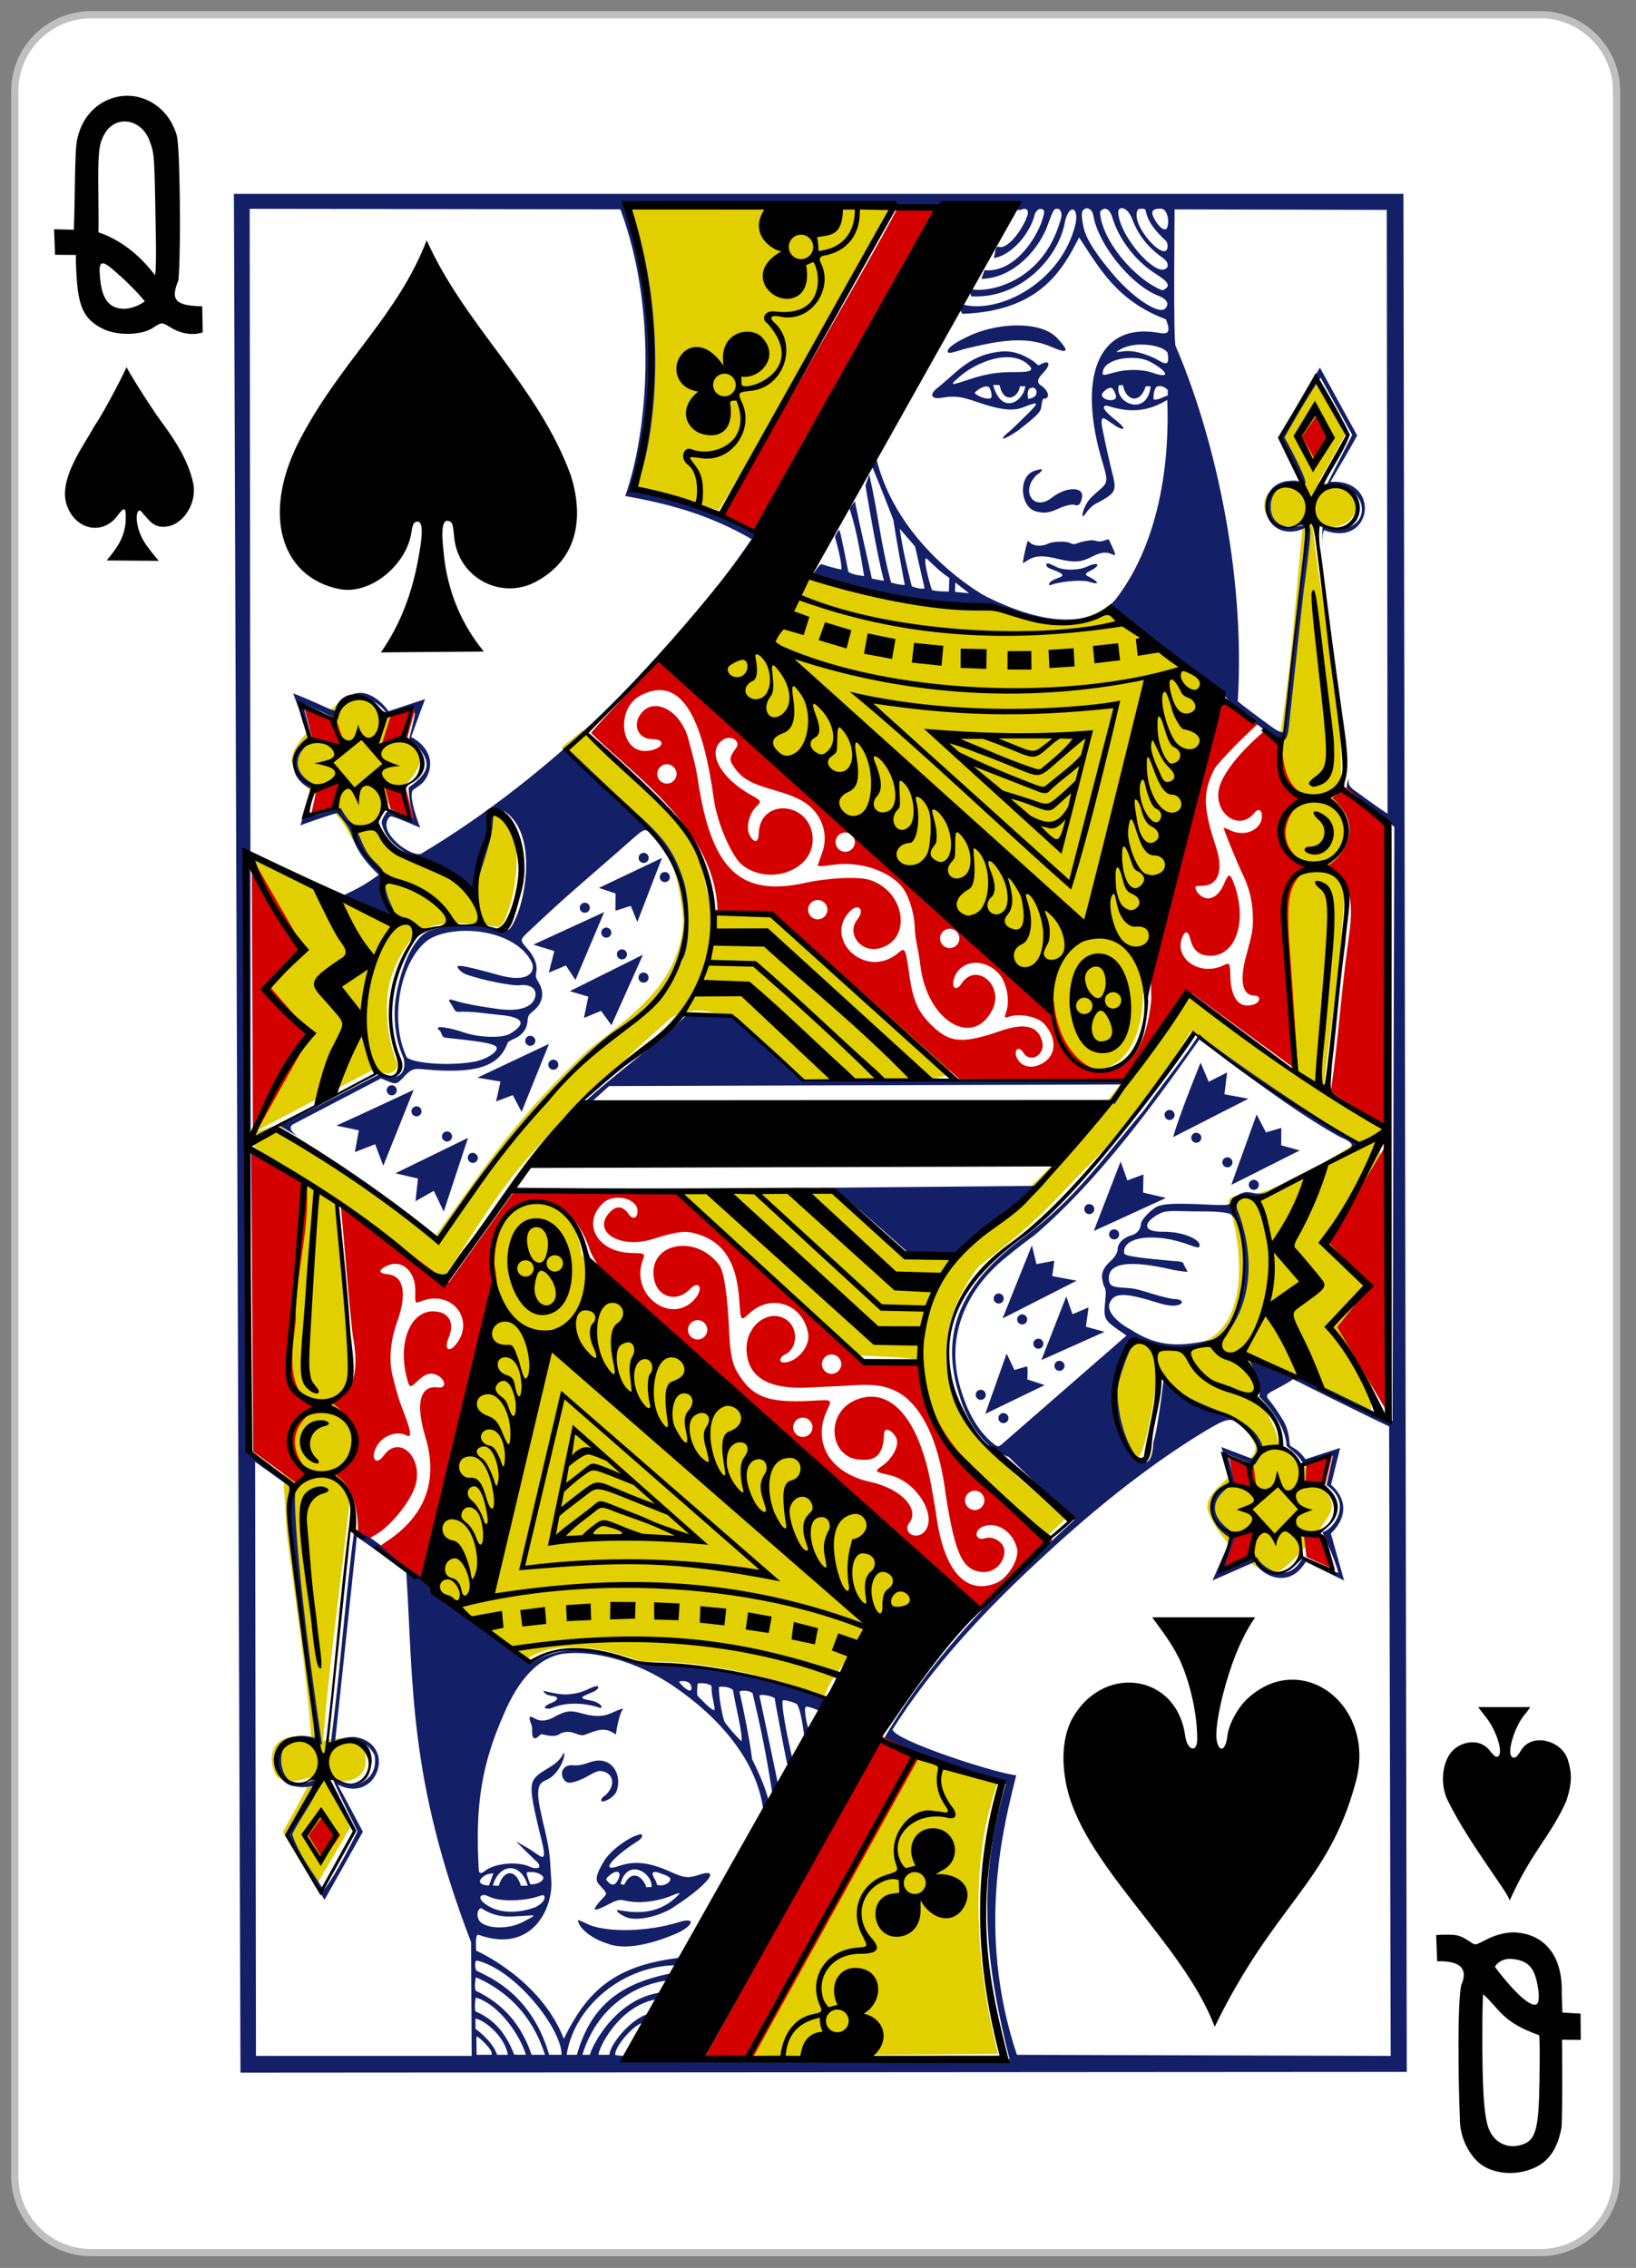<svg clip-rule="evenodd" fill-rule="evenodd" viewBox="0 0 228 316" xmlns="http://www.w3.org/2000/svg"><rect x="0" y="0" width="228" height="316" fill="#808080" stroke="none"/><path d="m2314.12 600.582c0-5.867-4.77-10.63-10.63-10.63h-201.97c-5.87 0-10.63 4.763-10.63 10.63v290.551c0 5.867 4.76 10.63 10.63 10.63h201.97c5.86 0 10.63-4.763 10.63-10.63z" fill="#fff" stroke="#bfbfbf" transform="translate(-2088.828 -587.897)"/><g fill-rule="nonzero"><path d="m-1108.57 1129.14 147.786-277.021c-.017.065 36.668 13.59 79.507 24.201-39.809 107.274 2.454 247.73 2.454 247.73s-229.857 4.86-229.747 5.09zm-419.76-465.959c-9.88-116.928-11.41-229.981 6.82-323.853.34-1.504-54.25-32.23-48.67-35.889 8.53-5.6 114.77-62.491 114.77-62.491s7.26 4.025 13.48 3.322c4.86-.548 9.37-5.016 7.43-9.717-4.59-11.114-12.87-38.802-8.4-66.816 2.57-16.094 11.08-33.874 20-44.798 19.87-24.354 65.98-12.113 79.34-12.664 8.49-.349 33.14-90.33-7.89-106.52-11.31-4.46-36.46 57.055-18.36 70.599 2.73 2.037-36.32-20.027-66.19-33.117-2.77-1.213-15.01-10.421-17.88-22.722-3.57-15.345 45.05-45.491 35.25-62.726-14.29-25.106-50.87-62.484-66.24-51.943-14.48 13.378-49.09 40.77-48.65 59.246 11.27 33.008 39.01 35.006 53.92 66.187 3.71 6.734 30.81 34.906 30.81 34.906-9.89 15.482 6.68 42.165 7.4 38.049l-127.5-53.864s31.51 218.483 1.16 251.208c-3.22 3.462 27.07-8.886 27.61-7.021 9.38 11.596 112.58 75.602 142.17 98.69 51.29-73.214 69.95-105.381 136.37-170.569 14.6-12.339 47.21-34.945 65.7-61.875 14.85-21.638 20.84-45.888 17.92-64.628-3.77-24.233-6.12-40.82-21.32-59.996-35.11-44.302-90.64-86.316-89.68-87.104l18.64-15.51s68.54 55.384 97.75 96.355c19.69 27.603 11.35 59.599 28.12 65.122 4.03 1.329 31.44-1.264 40.47.364 1.09.197 201.327 138.179 165.396 146.665-49.743 11.748-129.346 5.327-129.346 5.327-57.39-54.771-84.99-72.686-118.63-54.95 0 0-84.91 75.935-133.75 135.193-27.82 33.771-50.9 75.903-69.47 103.046-7.15 10.457-99.17-75.995-98.13-65.517 14.58 95.055 23.56 209.661 13.96 287.532-6.45 66.131-15.5 137.177-19.22 198.14 0 0 15.24-4.606 26.93-.598 6.32 2.166 10.97 7.951 11.59 14.43 3.72 28.962-33.71 22.647-34.61 20.145.05-.026 21.35 44.505 21.35 44.505s-31.73 56.146-30.87 53.71c.54-1.509-29.95-49.197-29.95-49.197s22.28-40.387 25.05-48.775c1.66-5.032-32.61 16.967-35.63-14.315-3.03-31.537 37.42-23.526 35.65-19.623-5.58-64.676-17.19-131.482-24.67-185.943zm488.05 140.223c.89-.681-86.24-33.848-165.89-29.746-28.2-10.615-74.12-21.542-104.46-.834-34.62-22.882-64.58-48.163-95.01-73.202 8.44-.203 37.81-203.911 57.71-274.986-10.21-87.897 74.6-88.774 82.75-18.371 92.42 93.418 205.37 189.852 321.749 284.675-17.923 38.233-83.819 67.967-96.849 112.464zm192.852-624.73c-105.344-104.998-325.452-292.352-325.452-292.352l100.95-100.692c53.74 15.362 108.934 28.086 171.171 28.024.246.241 68.54 30.146 104.402-1.241l95.027 73.564s-36.789 205.839-58.934 277.785c.803 28.392-9.563 63.097-37.565 68.546-23.913 4.654-42.717-29.1-49.599-53.634zm207.805-248.244c10.125-66.895 11.824-115.526 18.5-193.512-46.831 14.277-46.898-49.029-.562-32.893l-21.917-46.885 31.089-53.429 29.641 50.083-24.545 44.962c52.079 1.981 40.056 50.412-4.895 39.252 9.28 74.535 28.726 149.718 28.643 223.507 17.421 118.15-16.677 283.198-10.685 287.036l51.144 34.329-5.814 257.536-80.543-34.221-23.677 16.348c7.826 15.065 17.727 29.483 21.2 45.907 0 0 55.705 44.767 48.201 58.996 3.58 2.045-38.63 59.19-51.219 57.917-24.034-2.43-52.448-33.071-60.374-55.037-7.017-22.1 49.074-44.46 41.788-60.604-8.716-19.311-30.276-28.405-49.362-33.899-26.31-7.574-38.539-28.19-39.742-28.177 0 0-9.276 82.396-19.162 75.926-39.765-26.025-13.703-110.285-6.354-108.028 0 0 17.282 3.768 37.667 5.456 71.834 6.716 65.996-81.398 51.617-123.92-3.6-10.088 1.851-10.225 1.466-10.352-3.344-1.108 11.602-.44 24.232-4.314 34.727-10.65 87.712-46.668 87.712-46.668-56.423-30.464-106.32-65.386-151.103-98.526 0 0-40.446 70.77-88.768 120.083-35.177 35.899-40.83 48.051-99.857 94.43-1.145.9-44.522 53.917-22.909 115.019 18.495 52.288 105.221 108.153 104.631 111.952l-16.77 16.371c.694.933-122.718-74.632-120.782-157.404-.171-3.124-55.748-3.585-55.748-3.585l-163.15-147.793 136.79-2.105 70.882 56.553 43.914 1.791c2.896 2.489 4.331-11.639 42.664-40.884 73.241-55.875 163.178-198.267 163.178-198.267s97.517 66.938 97.614 66.949c-5.974-102.091-23.671-211.75-14.635-299.9zm-357.652-478.804s-98.445 189.863-152.595 279.387l-78.35-21.518c31.76-87.167-1.41-252.264-9.69-256.339z" fill="#e2cf00" transform="matrix(.154 .002 -.002 .154 276.688 114.822)"/><path d="m5852.81-282.688 5.94 1699.818 1055.45-.68-3.03-1699.138zm733.57 1231.813c50.06-46.507 99.59-84.896 145.9-112.799 17.96-10.821 23.41-12.405 30.46-5.987 11.51 10.466 18.67 19.57 14.92 26.898-.85 1.652-3.56 4.395-3.56 4.395l-27.66-10.519 8.96 31.373c-24.89 10.13-24.44 37.048-.42 51.315l-16.53 38.022 38.42-16.905c1.47 8.289 28.87 28.326 45.92.007l34.7 16.928-11.96-42.471c11.39-10.852 18.03-28.195.12-44.177l8.25-33.271-31.34 10.195c-7.85-10.73-12.41-9.993-14.22-12.919-.53-3.997-.63-13.313-5.84-21.898-4.31-7.1-9.24-14.638-13.84-19.919-2.45-4.131-.5-4.48 12.02-11.246 5.88-3.178 10.73-6.393 10.73-6.393s61.67 30.926 86.83 42.703l1.43 569.543-338.27-.99c-38.04-113.52-10.71-211.64-.63-252.94-17.74-1.48-109.22-31.1-111.96-41.3 36.24-57.56 85.43-109.857 137.57-157.645zm-658.22 165.705c-44.12-14.24-44.57 38.87-22.03 42.99 5.85 1.07 11.95 1.94 21.09-1.01 2.27.47-26.43 44.53-26.43 44.53s22.98 41.73 33.99 59.46l34.74-61.63-22.72-42.64c35.57 18.12 53.98-35.85 16.64-42.91-9.03-1.22-18.99 3.29-18.99 3.29l19.63-184.593c15.83 10.755 44.71 32.322 44.71 32.322 6.57 101.701 1.76 186.451 58.63 334.411l.58 102.95h-195.25l-.75-537.494 34.16 24.445c.73 3.036-5.44 1.006-2.11 38.411 3.01 33.79 13.3 92.388 24.11 187.468zm701.04-1381.733c1.56 2.207 1.44 5.583 2.79 10.059 7.9 26.328 35.37 57.942 57.27 66.246 7.66 2.907 10.64 7.325 6.21 11.754-5.59 5.593-28.67-9.702-45.71-29.535-15.47-18.012-25.79-32.916-28.07-44.226-1.36-6.713-2.04-11.028-1.03-14.52 2.83-3.918 6.34-2.83 8.54.222zm27.3-2.847c2.9-.013 6.79 3.395 9.12 9.594 5.63 14.906 14.44 26.049 28.22 35.687 3.66 2.556 5.11 6.386 3.25 8.625-.68.829-1.58 1.237-2.6 1.52-10.74 3.001-39.04-29.738-41.3-50.062-.49-4.414 1.06-5.354 3.31-5.364zm35.22.406c5.72-.025 8.46 11.901 5.14 18.147-2.15 1.97-6.89-1.068-11.1-8.899-3.62-6.729-2.17-9.212 5.96-9.248zm-19.16.188c1.28-.04 3.93-.718 5.27 1.142 2.21 12.324 11.5 21.247 18.92 28.386 1.24 2.337 1.82 7.229-.9 8.501-6.5 2.877-26.06-19.355-26.19-32.217-.05-3.871 1.14-5.757 2.9-5.812zm-24.82 7.812c6.86 22.499 23.46 40.85 38.33 50.374 10.63 6.766 14.74 10.61 9.81 14.064-1.23.856-2.47 1.512-2.76 1.468-24.89-9.502-55.48-45.542-56.51-71.051 5.42-6.943 10.2.833 11.13 5.145zm-86.15 97.656c-13.09.018-29.12 2.998-42.14 8.905-18.11 8.221-22.66 13.684-20.01 15.664 1.9 1.393 13.56-3.608 19.41-4.368 31.54-7.807 53.25-9.724 73.81-.763 15.89 6.928 15.99 3.748 5.32-7.788-7.74-8.363-21.55-11.669-36.39-11.65zm111.2 17.291c10.44-.106 21.1 2.335 24.88 7.2 2.95 15.749-4.92 8.548-11.25 5.41-9.16-4.224-19.65-7.873-29.44-6.371-6.29.966-6.46.65-2.9-1.369 5.38-3.27 13-4.79 18.71-4.87zm-123.65 6.133c-29.84 2.316-40.17 17.402-59.44 32.963-7.91 6.017-6.11 10.673 3.54 9.094 11.9-1.95 16.7-1.483 32.94 4.061 17.72 6.052 30.43 8.56 40.17 4.817 18.42-7.077 16.84-5.899-9.5 19.601-14.1 11.318-8.41 10.725 5.87.926 10.55-8.426 17.8-13.797 20-18.415 1.07-2.244 1.17-10.284 3.16-10.283 6.69.002 3.24-8.358-2.85-11.906-4-2.849-3.11-5.831 2.07-11.31 8.13-8.552 5.37-12.42-3.46-7.091-1.55.843-2.32-1.77-7.71-5.021-8.52-5.142-15.71-7.536-24.79-7.436zm21.5 11.197c7.21 6.068 4.13 7.748-11.61 7.598-13.3-.126-24.62 1.271-40.42 6.509-17.94 5.948-19.04 6.1-8.5-2.879 14.5-12.352 43.95-24.743 60.53-11.228zm93.2-5.239c7.24-.156 13.35.871 18.86 3.909 15.03 8.284 18.38 15.466 1.64 9.611-10.49-3.674-24.67-3.156-34.46-.442-10.12 2.804-11.87 3.788-10.5-1.669 1.68-6.687 12.4-11.15 24.46-11.409zm-118.19 24.442c3.56 17.853 17.1 12.02 18.44 1.24l4.95.021c-2.1 14.335-21.63 26.333-29.21-1.259 1.6-.042 8.69.448 5.82-.002zm108.01.302 3.67-.117c2.43 13.687 15.15 18.164 20.68 1.042l4.44.093c-3.4 28.553-33.62 14.645-28.79-1.018zm-118.38 1.334c2.45.863 3.56 7.557 3.15 9.322-.85 3.659-12.81-.236-15.34-3.813 2.5-2.654 8.4-6.847 12.19-5.509zm162.63 3.041-.03 5c-5.52 1.322-7.82 4.421-12.97 3.406.29-3.195-.25-7.585 2.75-11.313 3.75-1.985 8.23.449 10.25 2.907zm-120.44 5.781c-2.51 1.971-5.94 2.187-5.94 2.187-.54-4.787-1.35-10.17 4.62-10.214 3.92 1.143 3.64 5.996 1.32 8.027zm68.87-7.938c2.1.148 4.56 5.368 4.85 8.407-.62 4.995-12.91 3.002-12.91-1.964 0-2.099 5.14-6.437 8.06-6.443zm-112.5 189.063c-9.49-4.745-81.45-48.474-99.89-125.804l-3.66 7.91c7.82 18.516 19.34 48.586 19.34 48.586-.48-2.591 2.94 20.145 10.28 58.745-3.89.045-8.19-1.061-12.42-2.19-9.49-35.34-11.74-63.042-19.71-97.622l-3.47 9.656s10.03 62.053 16.81 86.313c-3.88-.369-11.03-1.969-11.03-1.969-5.65-26.174-10.02-43.727-15.35-69.97l-4.9 6.345c7.04 21.541 9.77 40.801 13.32 61.437-4.83-.727-9.69-1.191-14.29-3.75 0 0-7.26-37.641-8.22-38.191-2.77 2.787-3.91 6.375-3.91 6.375-.29-.338 6.3 20.866 5.83 29.598-4.62-.761-12.64-3.071-18.29-4.969-2.96 1.967-4.5 5.242-6.77 8.186 2.78 11.978 167.89 37.905 157.99 28.001-.06 1.035 72.8 31.888 113.47 5.673 0 0 70.72 52.44 98.34 73.39 0 2.383 9.57 13.495 19.53 20.562l28 21.563c8.14 6.318 11.39 1.743 12.63-10.156 1.38-13.254 11.01-102.584 13.26-121.625 8.4-64.165 8.39-63.484-1.35-60.532-14.91 4.514-28.32-1.35-28.32-16.593 0-9.326 4.32-17.05 14.25-20.657 2.82-.964 6.5-1.05 10.72-.968 1.93.347 5.5.583 5.88.656 4.74-.267-18.38-42.125-18.38-42.125s22.09-39.366 32.72-54.031l28.59 51.812-23.41 45.703c45.6-3.423 41.14 53.899-3.5 34.705 0 0-.27 17.028-.18 15.78.43-4.875.36-9.037 1.91-9.952 43.24 16.388 52.06-46.679 5.45-43.772 7.67-13.369 16.22-27.191 24.19-41.926l-33.7-61.422-38.07 63.322 19.16 39.531c-4.31-1.118-7.77-.439-12.38.031-28.21 5.779-22.15 51.179 10.1 44.938 3.68-.714 9.22-3.5 9.22-3.5l-20.82 185.447s-2.05 1.664-10.4-4.354c-9.65-6.95-29.86-22.048-31.15-23.601 7.23-118.56-22.43-243.299-56.29-321.399-2.15-5.991-.88-123.615-.88-123.615l192.01.505.71 546.267c-10.04-6.356-20.9-14.719-31.22-22-3.09-2.504-5.01-5.474-3.68-10.25-3.4 7.262-1.35 10.377-1.35 10.377l42.4 33.873-1.68 537.604s-68.45-35.272-110.59-52.292c-19.01-7.757-19.86-5.522-19.86-5.522.06-.035 13.43 30.148 9.61 35.595 9.06 8.706 24.29 26.932 25.03 44.771 8.11 7.02 10.39 7.895 16.47 18.004l25.43-9.192-5.77 26.494c27.04 18.938 1 44.406-4.01 42.06 0 0 11.94 25.604 14.66 37.259-4.27-.291-25.69-11.906-31.66-14.656-15.52 30.544-41.72 4.91-41.93.406l-29.08 12.945 10.3-33.089c-18.72-11.387-31.37-28.601-1.1-47.135l-6.99-25.814 24.9 9.778s4.64-7.459 8.17-12.9c-9.31-40.545-70.54-32.876-90.2-69.343 0 0-4.84 45.523-9.78 61.995-1.94 43.54-32.44-.504-32.44-46.562 0-10.402 13.07-45.395 17.5-47.094 4.6-.639 48.3 20.487 77.65-.5 13.37-13.899 36.41-52.994 14.27-114.201-7.33-14.144 13.93-15.933 20.83-11.16 0 0 63.87-33.405 92.71-49.499-48.37-26.576-148.95-97.287-148.88-100.643-13.42 21.301-28.79 39.164-50.4 69.284-35.02 41.235-62.39 80.425-106.84 113.375-62.5 45.508-77.18 91.314-59.75 145.094 7.06 23.24 21.26 46.813 44.52 54.969 11.84 11.964 59.38 56.976 59.38 56.976-79.37 72.263-133.86 131.7-172.08 197.37 32.26 16.97 110.06 41.53 110.06 41.53-28.9 96.04-15.74 172.32 3.29 248.89 0 0-225.82.29-343-3.4-1.01.99-13.69.32-13.86-.49-.46-8.56 21.11-32.1 27.57-28.81 3.24-3.2 10.11-4.83 8.87-8.75-16.17-1.93-40.7 26-41.67 37.56h-9.64c-1.98-1.73 17.5-47.19 56.53-50.81-.41 1.63 5.24-3.54 1-5.75-45.5 5.39-66.69 55.87-65.34 56.56h-7.04c15.48-49.65 55.76-65.31 79.07-67.47.22-.1 7.56-2.65 5.59-7-51.52 8.95-77.2 31.24-89.59 74.47h-9.28c6.7-43.85 51.8-82.25 102.78-81 1.59-1.01 3.55-2.2 2.72-7.19-56.58 6.38-84.79 25.25-108.03 73.84-20.79-53.96-78.57-79.56-79.26-79.79 0 0-1.4-15.1 1.83-14.48 49.29 17.84 68.11-24.95 66.05-49.82-1.15-13.84-.37-21.46-5-41.41-4.13-17.78-7.18-29.76-6.85-37.49.32-7.64 2.72-9.18 8.36-11.74 10.57-4.79 17.18-22.13 14.83-24.26-5.43 12.62-19.78 14.79-26.39 23.27-5.28 6.98-2.95 18.1 6.45 56.7 5.73 23.52-1.06 12.7-14.43 5.34l-8.93-5.05c5.99 6.15 12.32 11.95 18.42 17.99 5.46 4.99 2.4 8.07-5.43 5.18-11.28-5.63-33.01-3.27-41.34 3.82-3.24 2.31-4.39 2.07-5.21-.06-3.65-59.95 2.66-96.82 22.51-141.87 12.84-30.62 31.95-53.55 57.44-55.18 25.69-2.13 62.62 6.87 96.16 29.65 39.39 26.75 77.78 67.44 81.86 117.35.16.58 3.03-4.27 4.33-6.83 1.81-5.93-4.77-23.75-15.03-44.41-1.9-15.54-7.24-42.78-11.44-61.22 3.19-1.45 10-.64 11.91 1.69 7.21 30.47 12.35 54.2 18.53 95.03.09 3.98 5.2-5.91 5.22-8.53-.89-6.09-17.9-85.98-17.56-84.16.1-2.71 16.14.86 13.93 3.38 0 0 12.2 67.01 13.07 64.94l4.12-5.69s-11.64-48.94-10.19-58.38c1-1.44 10.02 1.48 12.88 3.03 3.59 4.82 5.89 22.28 7.4 34.19 4.15 3.17 4.98-5.98 4.66-8.4-2.99-4.75-6.15-22.44-3.78-23.35 1.86-.71 12.2 3.39 14.19 5.16 2.33 2.08 11.34-10.4 9.05-12.56-48.77-18.68-110.31-29.58-156.61-30.32-10.76.04-15.03-1.47-31.54-7.43-42.02-15.18-76.77-.06-81.87 4.73-51.31-35.65-108.6-85.451-154.2-117.225-2.14-1.42-7.26-2.263-7.82-2.263-7.24 55.317-12.29 119.318-18.46 170.368-2.51 20.22-2.8 21.79-1.88 22.36.8.5 2.39-.31 3.02-.63 15-5.53 28.56-1.93 35.74 11.63 3.62 19.38-13.34 32.14-31.21 22.93-6.64-3.42-7.59-2.74-4.57 3.72 5.23 11.64 20.32 42.28 20.32 42.28.03.01-20.38 41.59-30.69 52.91-10.05-16.23-22.88-32.65-28.44-50.38 7.9-15.45 22.82-35.35 27.53-50.59-.67-.49-4.73-.07-7.56 1.41-26.08 12.34-30.27-10.9-29.93-19.25.71-16.98 15.5-20.59 36.98-12.67-23.22-154.234-28.17-242.113-22.24-232.602 0 0-28.04-20.044-41.98-33.642l-1.26-1123.21 335.5.505c34.2 91.69 24.79 201.952 4.34 259.366 36.31 6.638 72.99 15.212 114.43 39-70 102.627-179.9 213.548-298.93 284.562-6.75 3.045-28.92-10.779-31.52-24.436-.6-3.173 1.16-9.426 4.72-9.31 8.75 2.838 17.22 6.736 25.76 10.217 0 0-11.89-29.846-6.15-34.379 3.73-2.453 6.79-4.5 9.18-7.025 8.55-11.035 7.86-23.562-1.18-33.178-3.65-3.817-7.9-6.451-10.02-7.422 0 0 8.39-23.285 12.6-34.262l-33.03 10.925c-10.7-14.825-30.36-26.358-44.89-4.286-2.78 5.884-2.2 4.98-22.65-4.066-11.59-5.127-18.73-7.754-18.73-7.754 4.34 12.941 10.03 25.095 15 40.074-22.76 14.506-17.57 38.972 1.58 46.27l-10.09 33.047s21.52-8.019 33.18-11.134c0 0 10.23 10.279 13.26 20.041 5.2 16.747 17.01 28.888 24.48 35.803-12.44 9.12-18.59 12.192-32.6 18.928l48.38 19.544c-3.01-10.226-9.42-17.818-10.07-30.753-.57-11.082-1.2-11.286-8.36-18.786-11.72-10.107-13.49-23.631-20.07-34.672-4.59-2.772-8.25-8.327-11.67-14.606-7.37.697-24 8.963-27.14 6.001-3.86-4.119 6.69-25.223 5.52-27.329-8.49-.727-32.28-19.266-3.95-39.919l-9.04-33.589s21.57 9.426 31.91 14.703c7.18-33.562 39.93-17.467 45.22-2.999 0 0 25.96-8.533 24.35-1.609-.72 6.217-4.94 21.727-4.94 21.727 23.34 20.663 18.51 30.808-.45 44.359-.29 10.954 4.31 27.982 4.31 27.982s-13.2-5.863-21.9-8.326c-3.48 3.481-7.44 9.77-6.78 13.009 5.9 26.118 38.11 33.39 85.83 60.085 1.64-16.875 13.28-39.94 14.6-60.188.82-14.766 1.33-14.999 11.72-10.281 27.35 19.748 19 74.018 9.03 96.281-5.9 12.605-6.87 12.28-18.34 8.625-15.89-5.061-43.98-3.022-59.44 2.219-21.37 8.752-31.45 56.422-31.69 70.906-.37 13.759.69 27.407 7.91 44.407 2.99 10.875-2.51 19.258-12.31 16.343-2.2-.653-7.44-2.656-7.44-2.656l-92.25 47.719 17.38 10.223s-12.81-7.646-4.87-11.79l79.09-41.274c14.74 5.749 12.76 6.922 22.32-3.033 5.72-5.888 8.52-6.005 16.18-5.27 46.63 4.475 67.29-2.315 75.35-21.856 1.21-2.933.75-2.831 5.51-5.235 8.82-3.429 12.97-9.635 13.42-17.424.29-5.105 2.51-5.802 6.4-9.37 7.25-6.661 8.72-15.012 4.15-23.594-2.15-4.038-3.79-5.311-2.9-9.502 1.5-7.019-1.1-14.329-7.84-22.063-7.77-8.902-7.71-7.396 6.9-21.013 28.72-27.297 54.03-48.192 81.96-72.89 19.1-16.897 17.04-15.688 24.48-7.957 27.37 28.461 38.11 72.837 25.78 111.86-.58 1.833-.84 1.624.6 0 7.74-8.777 7.96-52.947 1.34-72.531-8.06-24.068-15.88-36.6-42.56-60.165-16.65-15.04-61.98-58.451-61.98-58.451 65.94-57.181 136.97-128.258 176.79-193.603-20.44-21.915-115.18-42.124-115.18-42.124 11.79-24.465 35.12-134.372-4.82-256.239l340.38 3.932 12.11.82s1.82-.697 2.79-.951c3.26-.853 4.89 1.445 4.1 5.093-2.5 9.301-16.15 31.077-25.79 29.278-4.29-1.666-3.08 6.587-5 10.022 15.18-1.968 32.98-21.203 37.44-40.268 2.45-4.004 4.03-4.68 6.47-3.907 2.81.891 2.1 3.562-.93 12.782-9.51 23.062-28.79 44.492-51.2 42.351l-2.9 7.867c30.23-.488 53.61-28.831 60.51-50.031 4.83-12.603 5.01-14.311 9.86-13.094 4.01 3.71 1.53 9.038.17 13.423-15.2 48.555-56.94 61.532-77.73 59.421-2.5-.312-2.94 2.035-2.19 6.031 44.66 2.948 80.23-35.52 85.25-68.531 2.45-9.167 6.7-12.296 9.14-8.108 1.38 3.696.92 7.467.25 10.987-12.21 52.109-67.75 81.697-101.7 73.246-1.57-1.466-4.13 5.736-.43 8.307 68.52-2.585 89.68-37.943 105.31-69.182 18.64 28.119 33.88 57.117 78.56 74.154 0 0 4.45 9.813.94 12.013-1.85 1.16-4.68.621-8.78-.042-54.46-8.794-72.46 42.098-49.29 118.125 6.35 20.817 3.51 17.63-10.06 30.656-6.46 6.209-9.54 17.216-7.84 17.469 2.32-1.308 3.09-4.873 8.75-9.562 2.46-2.042 7.52-3.991 11.25-6.563 10.07-5.841 9.98-9.838 6.36-23.647-2.69-10.268-9.53-41.497-9.54-44.665-.02-5.984 1.4-5.353 8.89.009 10.45 7.748 16.37 7.193 3.73-2.732-4.9-3.847-8.08-6.842-9.56-8.999-2.01-2.933-.77-4.829 3.31-3.55 18.76 5.881 34.87 5.453 53.08-5.63 2.09 50.152-4.81 126.244-46.84 180.652-32.23 36.199-93.95 8.808-116.78-2.625zm49.38-115.25c-1.25.057-5.75.987-8.53 2.58-12.38 7.087-9.43 32.228 4.08 35.576 5.43 1.346 10.37 2.085 19.5-2.272 5.44-2.595 13.05-4.625 15.18-3.732 4.49 1.874 5.91-2.091 6.87-6.558 2.14-9.995-14.25-10.233-27.3.098-16.46 13.035-29.07-6.202-13.57-20.688 5.18-3.338 5.02-5.062 3.77-5.004zm-127.85 53.796 13.82 15.975 8.69 38.073c-5.27.895-11.66-2.032-11.66-2.032-4.31-17.223-8.52-34.463-10.85-52.016zm188.25 9.579c-.14.017-.3.053-.46.125-.59.256-3.16 1.416-6.72 1.812-2.06.229-5.16-1.231-7.38-1.093-6.05.375-11.7 2.156-13.22 2.781-1.86.769-3.69 1.092-5.28.156-4.51-2.66-17.66-1.908-21.65.438-4.74 2.012-10.06 2.039-13.94.031-1.67-.866-3.39-3.051-3.69-2.75-.62.618-3.14 11.395-3.9 15.562.02 1.467-1.02 3.909-.41 4.157.77.314 3.25-1.938 6.31-3.5 6.28-3.203 13.3-2.956 25.63.062 15.21 3.725 21.14 2.645 30.12-1.937 7.15-3.648 11.5-4.524 16.25-3.219 1.17.322 4.29 1.942 4.72 1.531.84-.808-1.46-5.318-3.44-9.781-1.43-3.229-1.95-4.496-2.94-4.375zm-164.16 17.181c13.36 12.661 12.36 11.576 20.79 17.839l-.41 12.199s-10.33.231-15.4-1.344c-1.6-4.747-8.56-28.571-4.98-28.694zm109.93 8.197c.91.622 2.22 1.276 4.03 1.894 21.28 7.978-.97 5.967-3.09 13.567 0 .684.97.791 2.01.38 7.3-2.87 25.14-4.726 33.25-3.157 10.53 3.553 11.19 1.098 1.07-4.187-7.41-2.917 1.57-4.903 4.6-7.456 6.27-4.039 1.95-5.704-6.04-1.87-8.01 3.838-22.26 3.777-28.75.138-2.88-1.459-5.67-2.818-7-2.902-2.72-.109-1.28 2.736-.08 3.593zm-83.75 13.668 12.45 9.735-12.74-1.224zm-282.05 244.613c-2.51 0-4.56 2.047-4.56 4.562s2.05 4.563 4.56 4.563c2.52 0 4.56-2.048 4.56-4.563s-2.04-4.562-4.56-4.562zm16.62 4.604-57.11 27.116 15.09 5.054-.12 15.625 13.9-4.433 5.9 14.594zm2.54 12.769c-2.52 0-4.57 2.048-4.57 4.563s2.05 4.562 4.57 4.562c2.51 0 4.56-2.047 4.56-4.562s-2.05-4.563-4.56-4.563zm-72.42 27.749c-2.51 0-4.56 2.016-4.56 4.531s2.05 4.563 4.56 4.563c2.52 0 4.57-2.048 4.57-4.563s-2.05-4.531-4.57-4.531zm17.56 8.487-64.12 29.451 19.01 5.776-5.02 19.567 15.48-6.5 8.64 13.134zm1.89 14.017c-2.52 0-4.57 2.047-4.57 4.562s2.05 4.563 4.57 4.563c2.51 0 4.53-2.048 4.53-4.563s-2.02-4.562-4.53-4.562zm-127.22 2.934c24.11-.032 51.15 9.142 60.38 29.781 2.45 10.318-7.69 16.462-29.35 10.523-35.8-9.817-42.48-10.921-36.53-4.836.79.802 2.36 2.768 7.72 4.594 13.49 4.596 39.59 9.913 46.63 9.188 9.62-1.277 16.27 3.201 13.87 11.218-2.73 9.107-15.22 12.833-34 10.188-19.45-2.74-30.16-4.982-36.62-6.938-8.3-2.509-8.59-2.294-4.66 3.532 2.05 3.033 2.25 5.462 5.28 6.031 12.84-.725 26.52 1.733 38.31 2.844 21.17 1.894 24.49 7.895 8.94 17.062-7.37 4.346-29.41 3.155-41.94-1.354-8.95-3.223-29.47-7.829-21.56-1.583 1.9 1.5 1.25 5.184 4.56 6.343 10.86 1.497 41.55 3.648 46.34 7.989 3.09 2.797-3.86 9.896-18.19 13.602-21.57 4.087-53.81 2.381-62.33-3.434-15.77-32.115-7.29-84.674 17.4-105.219 7.88-6.163 21.29-9.513 35.75-9.531zm141.38 16.748c-2.52 0-4.54 2.048-4.54 4.563s2.02 4.531 4.54 4.531c2.51 0 4.56-2.016 4.56-4.531s-2.05-4.563-4.56-4.563zm19.04 4.868-66.2 32.968 16.74 4.974-3.97 19.263 15.52-6.393 9.39 12.96zm.51 16.134c-2.51 0-4.56 2.047-4.56 4.562s2.05 4.563 4.56 4.563c2.52 0 4.56-2.048 4.56-4.563s-2.04-4.562-4.56-4.562zm38.5 38.875c-29.36 28.568-62.44 51.201-92.66 78.945l6.54-.264 16.47-14.85 463.75-1.456-10.83 15.815 4.56 1.957s13.91-20.562 12.96-21.506c-101.89.291-180.54.056-292.31.827-20.37-20.176-41.89-39.082-63.19-58.25zm-140.96 18.32c-2.52 0-4.57 2.047-4.57 4.562s2.05 4.563 4.57 4.563c2.51 0 4.53-2.048 4.53-4.563s-2.02-4.562-4.53-4.562zm605.43 3.487c40.06 29.73 87.53 66.191 126.92 87.835 15.77 6.853 14.24 9.189-1.79 16.764-15.75 9.794-41.97 22.412-63.84 33.437-9.48 3.581-13.62-1.085-20.34.157-4.85 1.235-6.24 2.147-9.13 5.968-4.74 6.266-3.44 6.05-28.78 4.907-25.56-1.154-36.1-.584-41.59 2.218-5.29 2.695-14.35 11.901-14.35 15.719 0 3.675-2.89 8.388-8.15 9.969-6.13 1.489-13.21 6.343-12.91 13.875-1.64 5.671-5.11 8.183-8.19 11.29-7.28 7.35-6.55 13.131-4.45 19.955.98 3.06 2.46 2.347 1.7 11.389-1.73 20.713-3.15 18.966 19.01 34.295l-113.22 98.652c-2.62 2.065-3.4 1.86-5.78.217-13.81-10.25-23.42-27.193-28.96-44.142-19.12-52.69 4.23-95.975 35.27-122.462 10.76-9.178 25.21-20.121 29.22-22.872 58.46-49.85 109.3-120.448 149.36-177.171zm-588.53 3.857-64.73 30.56 20.85 3.512-3.99 18.01 15.1-5.722 7.99 15.18zm3.95 14.283c-2.51 0-4.56 2.047-4.56 4.562s2.05 4.531 4.56 4.531c2.52 0 4.53-2.016 4.53-4.531s-2.01-4.562-4.53-4.562zm593.07 20.038-7.35-17.376s-20.45 50.356-24.77 67.421c17.32-8.927 68.06-34.757 68.06-34.757l-21.71-4.028 2.45-19.721zm-739.33 3.108c-2.51 0-4.56 2.048-4.56 4.563s2.05 4.562 4.56 4.562c2.52 0 4.57-2.047 4.57-4.562s-2.05-4.563-4.57-4.563zm19.83 4.157s-48.16 22.6-69.9 32.351l20.3 4.252-3.57 19.736 18.32-7.145 7.39 19.505zm2.58 14.907c-2.52 0-4.57 2.048-4.57 4.563 0 2.514 2.05 4.531 4.57 4.531 2.51 0 4.56-2.017 4.56-4.531 0-2.515-2.05-4.563-4.56-4.563zm681.53 3.28c-2.51 0-4.56 2.016-4.56 4.531s2.05 4.563 4.56 4.563c2.52 0 4.53-2.048 4.53-4.563s-2.01-4.531-4.53-4.531zm78.75 4.123-22.93 63.704 62-31.21-16.83-4.596.09-15.758-13.85 4.031zm-732.66 15.315c-2.51 0-4.56 2.047-4.56 4.562s2.05 4.563 4.56 4.563c2.52 0 4.56-2.048 4.56-4.563s-2.04-4.562-4.56-4.562zm678.06 1.158c-2.52 0-4.53 2.048-4.53 4.563s2.01 4.531 4.53 4.531c2.51 0 4.56-2.016 4.56-4.531s-2.05-4.563-4.56-4.563zm-659.05 4.67-65.69 32.045 20.39 4.777-2.24 20.509 16.58-9.412 9 18.703zm4.11 13.549c-2.52 0-4.31 2.048-4.31 4.563 0 2.514 2.04 4.531 4.56 4.531 2.51 0 4.53-2.017 4.53-4.531 0-2.515-2.27-4.563-4.78-4.563zm683.11 4.029c-2.52 0-4.57 2.047-4.57 4.562s2.05 4.532 4.57 4.532c2.51 0 4.56-2.017 4.56-4.532s-2.05-4.562-4.56-4.562zm-90.52 20.953-6.11-17.149-24.3 62.888 65.36-29.939-20.74-4.866.36-16.422zm-66.41-13.539c-.75-.04-1.41.167-1.41.656 0 1.453-16.7 17.774-16.7 17.774l-192.9 1.781c.39.028 16.05 4.361 16.05 4.361 25.31 20.218 64.96 56.079 64.96 56.079l47.89-1.909c26.52-26.035 66.37-45.833 84.14-77.992-.43-.434-1.28-.71-2.03-.75zm180.82 12.965c-2.51 0-4.56 2.047-4.56 4.562s2.05 4.531 4.56 4.531c2.52 0 4.54-2.016 4.54-4.531s-2.02-4.562-4.54-4.562zm-148.91 21.956c-2.51 0-4.53 2.016-4.53 4.531s2.02 4.562 4.53 4.562c2.52 0 4.56-2.047 4.56-4.562s-2.04-4.531-4.56-4.531zm97.93 6.584c13.83-.07 27.15.406 30.59 3.036 21.38 17.994 11.25 102.112-15.69 112.732-29.56 6.654-50.01 7.887-75.67-9.037-7.28-3.545-21.71-14.269-18.9-23.119 3.85-10.879 14.42-10.087 44.72-.656 11.06 3.442 17.15 2.748 19.97.594 2.64-2.012-.81-4.261-6.47-4.282-2.27-.008-12.07-2.424-20.25-4.937-11.53-3.548-14.85-4.59-22.31-5.031-12.54-.743-16.19-1.235-16.19-8.907 0-14.326 19.93-16.222 56.6-7.812 4.38 1.005 12.33 2.12 14.28 2.062 1.41.539-2.79-4.746-3.5-7.906-1.32-1.128-3.69-1.664-9.94-1.875-23.58-2.313-43.15-3.912-43.58-7-2.08-15.165 28.42-19.292 60.05-7.125 8.12 3.124 8.28 1.831 8.22-.531-.12-4.37-13.71-11.999-33.77-11.79-19.5.203-16.78-9.709-.75-17.157 5.49-2.545 18.76-1.188 32.59-1.259zm-75.43 16.255c-2.51 0-4.53 2.047-4.53 4.562s2.02 4.563 4.53 4.563c2.52 0 4.56-2.048 4.56-4.563s-2.04-4.562-4.56-4.562zm-70.28 31.473-4.13-16.995-26.54 66.129 67.04-34.134-22.11-4.152 1.94-13.915zm-34.16 26.554c-2.51 0-4.56 2.047-4.56 4.562s2.05 4.563 4.56 4.563c2.52 0 4.53-2.048 4.53-4.563s-2.01-4.562-4.53-4.562zm66.78 18.759-5.64-16.067-22.54 57.562 57.2-25.549-16.89-4.612 2.4-17.442zm-45.53.169c-2.51 0-4.56 2.048-4.56 4.563s2.05 4.562 4.56 4.562c2.52 0 4.53-2.047 4.53-4.562s-2.01-4.563-4.53-4.563zm14.65 21.987c-2.52 0-4.57 2.016-4.56 4.531 0 2.515 2.04 4.563 4.56 4.563 2.51 0 4.53-2.048 4.53-4.563s-2.02-4.531-4.53-4.531zm-28.75 13.478-19.3 54.522 53.74-26.018-15.7-5.174s.86-12.26-.62-11.692c-.94.36-11.05 3.183-11.05 3.183zm47.84 6.522c-2.51 0-4.56 2.016-4.56 4.531s2.05 4.563 4.56 4.563c2.52 0 4.56-2.048 4.56-4.563s-2.04-4.531-4.56-4.531zm-71.25 26.228c-2.52 0-4.57 2.047-4.57 4.562s2.05 4.563 4.57 4.563c2.51 0 4.56-2.048 4.56-4.563s-2.05-4.562-4.56-4.562zm20.54 21.093c-2.51 0-4.56 2.017-4.56 4.532 0 2.514 2.05 4.562 4.56 4.562 2.52 0 4.56-2.048 4.56-4.562 0-2.515-2.04-4.532-4.56-4.532zm-283.48 251.094c-2.46.37-8.86-5.48-10.1-8.22 3.65-.93 7.41-.25 9.45 1.46 1.69 1.6 2.88 5.71.65 6.76zm19.46-3.94c-.86 6.66 3.26 18.71 2.48 21.56-2.12 1.04-12.81-10.43-15.44-13.21-.55-3.81.04-8.64.25-10.83 3.68-.65 10.19-.4 12.71 2.48zm19.26 3.32c2.28 14.76 8.78 38.49 7.76 46.49-.96-.77-9.21-8.89-15.29-17.51-2.14-5.17-5.48-23.13-5.19-31.74 4.1-.56 9.61.1 12.72 2.76zm-128.99-1.67c-6.57 3.36-14.05 5.77-23.43 5.73-7.52-.03-20.48-3.93-19.17-2.97 3.43 6.13 12.37 2.91 12.55 6.91-2.23 3.96-8.18 3.59-11.14 7.38-.62 1 .88 1.85 5.07 1.41 12.71-5.77 29.32-5.66 44.51-.67 3.2.67 1.1-2.39.02-3.2-1.98-1.45-5.24-2.97-7.98-3.3-13.28-2.36-7.45-3.7 1.43-7.66 6.52-2.39 8.16-8.25-1.86-3.63zm28.77 18.76c-1.77.14-6.19 2.38-11.03 4.34-8.18 3.31-15.75 2.54-26.75-.53-9.56-2.66-13.04-1.92-22.56 2.87-6.31 4.05-13.22 5.18-18.22 2.35-6.48-3.68-6.44-2.42-3.23 6.69.8 2.27-.78 9.16 2.04 10.75 2.14 1.21 4.62-2.82 6.28-3.38s12.09 4.12 17.91-1.03c10.38-3.76 13.49 2.34 20.68 1.75 11.68-4.11 18.98-8.4 29-.46.6-2.97 2.93-19.22 6.66-23.07-.1-.22-.37-.31-.78-.28zm-21.26 46.78c-8.4.1-12.95 5.26-23.78 4.27-8.65-.6-11.61 7.07-7.94 12.66 2.58 3.94 6.03 4.66 17.82-.74 4.85-2.23 11.59-7.11 15.53-6.72 11.54 1.15 14.33 12.3 4.72 21.72-4.67 2.75-4.71 5.73-3.29 5.78 3.8.15 11.49-4.39 13.23-9.67 4.78-14.48-3.81-27.56-16.29-27.3zm37.68 66.71c-10.93 2.31-26.68 14.85-32.03 22.97-5.01 7.91-9.81 16.86-6.31 21.27 2.87 3.63 6.89 7.15 7.23 9.11.3 1.72-2.04 3.42-4.23 5.87-9.6 10.73-7.32 11.32 6.14 4.36 6.81-3.53 9.99-4.95 14.44-3.79 12.96 3.38 29.11.97 40.09-3.06 4.96-1.82 9.81-4.29 10.19-3.03-20.04 22.04-45.02 16.49-53.94 15.15-1.55-.4-2.75-.31-2.75.22 0 1.07 2.58 3.4 8.09 5.85 9.21 4.08 31.33-.26 45.16-10.35 27.35-17.89 42.42-34.98 20.87-27.84-9.88 3.27-13.59 2.7-25.59-2.72-17.99-8.13-31.78-10.51-46.69-5.31-18.88 6.58-4.4-8.98 16.85-22.47 4.6-2.93 5.17-6.28 2.48-6.23zm-101.85 46.51-6.3.09c-4.5-15.16-15.38-15.13-20.09.1l-5.26-.37c5.15-18.91 24.61-22.8 31.65.18zm112 1.25-4.73.22c-2.86-9.19-12.98-17.27-20.1-2.22l-3.28-.67c5.82-24.05 29.04-10.67 28.11 2.67zm-31.54-13.81c2.95 0 3.69 3.34.34 8.78-2.35 3.83-5.15 3.48-7.97.59-2.53-2.54-2.38-2.99.38-5.5 2.94-2.68 5.48-3.88 7.25-3.87zm34.84.09c1.28-.04 3.72 1.02 6.45 1.94 7.18 2.42 8.81 4.43 5.87 7.37-2.89 2.89-8.38 3.77-10.91 2.12-.12-3.61-3.69-6.39-3.82-10.02.01-.97 1.13-1.37 2.41-1.41zm-112.47.12c4.98-.22 11.66 2.72 11.17 5.6-.53 3.14-5.44 5.19-9.49 5.53-2.71.36-2.6-.74-3.31-2.67-.63-1.71-1.45-3.91-1.92-5.62-1.11-3.3 1.01-2.74 3.55-2.84zm-34.03 1.1s-2.79 8.29-4.04 11.12c-10.42-.55-9.43-5.15-4.51-8.47 2.64-2.01 5.32-2.05 8.55-2.65zm-8.09 19.72c1.88.03 4.23 1.66 7.5 2.72 9.22 2.97 24.55 2.63 36.5-.13 5.72-1.32 8.43-3.09 9.69-2.19 2.24 1.62-.08 7.28-8.35 10.91-10.76 3.97-27.18 6.13-39.62-.22-10.64-5.42-11.82-11.2-5.72-11.09zm-2.84 11.87c9.75 6.45 19.52 8.48 31.59 7.36 18.07-.66 21.29-2.89 6.06 5.17-14.07 7.46-35.76 6.08-39.93-2-2.4-4.63-.85-10.14 2.28-10.53zm87.56 10.81c-.07 0-.11.02-.16.04 1.46 9.75 17.83 18.67 25.69 20.78 16.67 7.39 43.18.07 63.13-8.53 14.56-6.29 19.82-15.77 2.46-10.38-27.92 8.67-62.97 9.33-80.52 2.59-5.71-2.7-9.62-4.54-10.6-4.5zm-91.88 36.52c34.94 7.88 77.17 61.77 77.01 85.33h-11.28c-17.18-59.94-61.8-72.91-66.16-76.49-2-7.35.51-9.02.43-8.84zm-.56 15.18c41.53 18.19 56.3 50.64 62.52 70.15h-12.14c-9.05-26.84-25.31-45.99-50.47-57.91-1.71-3.73.09-12.24.09-12.24zm-.06 18.37c21.28 6.27 40.04 34.28 45.37 51.78l-10.62-.06c-7.53-19.53-18.2-32.04-35.16-39.25-.7-3.68-.56-7.84.41-12.47zm-.34 19.03c9.99 2.01 26.91 17.54 29.34 32.75h-9.75c-3.44-10.25-14.07-19.62-19.52-23.44-.01-1.86-.07-9.31-.07-9.31zm1.02 16.24c1.08-.67 15.99 12.76 13.48 16.51h-13.44c-.16-4.18-.25-16.56-.04-16.51z" fill="#131f67" transform="matrix(.154 0 0 .154 -868.733 70.55)"/><path d="m6452.94-269.094c-25.33 49.053-155.27 269.973-156.59 277.661l33.28 14.718 161.56-291.254s-33.48-1.089-38.25-1.125zm381.47 184.5-15.1 21.219 12.85 23.281 13.03-23.031zm-593.58 221.657s-46.6 46.294-64.81 67.887c39.14 39.054 113.96 88.093 114.51 163.551l51.58.197 166.97 149.337s151.2 1.101 154.02.446c3.04-.707 56.76-77.606 56.76-77.606l95.81 69.852s-4.59-75.231-8.21-121.328c-1.19-30.834-2.21-49.797 20.33-63.443-30.97-14.762-29.01-41.897-6.24-61.826-7.51-10.385-18.74-12.305-20.43-49.13-4.73-5.082-9.22-8.062-15.15-12.375l-6.19 5.531c-19.88 17.848-33.42 36.054-35.66 47.907-4.24 22.559 18.67 38.012 31.91 21.531 3.73-4.645 7.06-3.344 7.06 2.719 0 12.3-15.47 19.247-28.56 12.843-3.06-1.496-5.76-2.491-6.03-2.218-.47.473 12.99 33.446 16.62 40.718 6.06 12.1 9.23 24.251 9.69 36.969.5 13.58.23 15.318-6.12 38.781-5.99 22.105-3.17 35.25 7.53 35.25 6.02 0 5.83 5.786-.25 7.907-12.93 4.506-20.95-5.022-21.41-25.375-.27-12.371-.49-12.675-6.84-9.688-22.11 10.392-46.12-8.185-35.72-27.625 2.19-4.084 4.77-2.796 6.12 3.031 2.55 10.936 8.28 15.758 18.63 15.719 23.86-.089 33.86-33.803 20.09-67.75-2.76-6.814-4.15-6.426-7.78 2.188-5.69 13.512-15.23 17.49-23.09 9.625-2.64-2.637-3.91-6.915-2.13-7.125.42-.049 3.04-.162 5.82-.25 13.9-.446 18.7-13.933 12.18-34.219-5.72-17.825-6.6-21.056-8.31-30.719-2.63-14.93-.79-26.264 6.59-40.75 1.31-2.559 9.46-11.669 19.6-21.906 10.35-10.452 19.25-18.469 19.25-18.469s-5.23-4.512-12.33-9.844c-14.95-11.231-17.6-13.165-17.6-13.165s-71.05 195.094-66.01 271.103c-9.02 100.148-82.64 72.442-88.06 3.083zm-3.17 29.25c24.28-.404 40.29 31.71 49.43 98.343 3.03 22.081 16.49 53.005 26.25 60.313 24.64 18.44 63.19 4.229 63.22-23.313.04-34.287-48.1-39.369-48.84-5.156-.18 8.064-4.32 8.484-8.28.813-3.54-6.844-.35-19.635 6.53-26.094 4.41-4.14 4.06-4.921-4.35-9.563-29.28-16.167-41.74-40.276-26.09-50.531 6.85-4.484 16.2 1.185 11.91 7.219-6.71 9.428-6.8 10.921-1.19 18.75 6.37 8.898 13.93 13.339 31.84 18.625 15.05 4.438 17.52 5.27 24.47 8.437 20.34 9.27 29.63 29.681 22.53 49.5-1.67 4.675-3.3 9.288-3.62 10.25-.73 2.175.46 2.187 14.78.282 22.78-3.033 48.09 5.105 60.56 19.468 6.71 7.721 12.08 25.078 12.25 39.563.04 2.789.89 9.089 1.94 14s2.43 13.212 3.06 18.437c5.96 49.57 47.23 74.923 65.06 39.969 11.23-21.997-14.72-44.001-27.93-23.687-4.64 7.134-9.42 3.854-6.75-4.625 5.19-16.477 25.77-19.28 39.78-5.407 7.58 7.502 11.21 24.517 7.53 35.313-1.93 5.665-1.73 6.025 2.47 4.562 9.42-3.282 25.69-.123 31.53 6.125 13.76 14.722 11 32.396-5.94 38.125-7.7 2.58-16.42-.101-19.28-9.125-1.25-6.432 3.18-8.283 6.59-2.75 6.41 10.364 20.36 2.01 17.07-10.218-3.75-13.914-15.64-16.868-37.6-9.313-34.9 12.009-46.16 11.007-62.87-5.594-11.93-11.85-16.41-22.089-19.63-44.687-3.54-24.953-3.88-25.6-10.06-20.344-29.53 25.129-68.55-12.846-43.53-37.812 7.74-7.737 13.43-.996 6.47 7.656-10.17 12.63 3.09 30.221 19.69 26.125 30.23-7.46 24.06-51.698-8.66-62.031-9.97-3.151-37.37-1.844-58.44 2.781-58.83 12.915-84.83-12.198-96.94-93.563-1.41-9.506-3.06-16.532-8.65-37-6.63-24.281-29.17-37.463-41.47-24.25-9.81 10.535-4.65 24.716 9 24.75 13.61.034 9.44 9.364-4.75 10.625-24.62 2.189-28.9-38.79-5.28-50.531 5.76-2.866 11.15-4.354 16.19-4.437zm-321.3 15.125 7.63 29.16 30.43 8.595-9.65-27.749zm78.05 8.705-8.17 26.388 23.06-5.656 7.52-27.522zm250.25 43.201c4.83 0 8.75 3.917 8.75 8.75 0 4.832-3.92 8.75-8.75 8.75-4.84 0-8.75-3.918-8.75-8.75 0-4.833 3.91-8.75 8.75-8.75zm-293.27 15.745-23.99 8.393-4.61 20.92 25.1-6.468zm57.23 6.612-19.59-3.38 5.51 21.599 20.75 8.482zm850.75-1.654-12.6 9.805c36.73 31.93-2.92 62.702-4.15 60.617 26.56 17.577 21.82 45.305 18.38 70.687-6.29 45.288-8.74 88.122-15.59 134.532 0 0 31.99 22.078 53.28 30.624.4.05.12-272.31.12-272.31zm-453.34 41.016c4.83 0 8.75 3.917 8.75 8.75 0 4.832-3.92 8.75-8.75 8.75s-8.75-3.918-8.75-8.75c0-4.833 3.92-8.75 8.75-8.75zm-537.13 22.394 1.09 254.15 52.61-94.071-36.19-41.753 31.28-33.404zm512.26 38.731c4.83 0 8.75 3.917 8.75 8.75 0 4.832-3.92 8.75-8.75 8.75-4.84 0-8.75-3.918-8.75-8.75 0-4.833 3.91-8.75 8.75-8.75zm119.43 26c4.84 0 8.75 3.917 8.75 8.75 0 4.832-3.91 8.75-8.75 8.75-4.83 0-8.75-3.918-8.75-8.75 0-4.833 3.92-8.75 8.75-8.75zm342.13 283.123 38.64 39.662-30.18 37.584 47.52 80.649-.76-249.53zm-974.31-83.467 1.84 273.352 41.32 30.143 10.48-9.895c-26.67-28.476-10.74-49.659 9.36-61.916-35.46-8.257-24.7-55.29-22.58-77.086-.87-40.465 13.96-86.636 9.4-125.54zm237.99 37.995-59.23 82.514s-65.07-49.292-97.88-71.53c3.51 35.608 6.71 81.032 11.06 119.333 10.64 55.924-17.06 56.889-17.31 62.244 44.03 33.415 7.07 64.666.45 63.096 23.45 12.767 21.52 51.558 21.52 51.558l11.11 6.29s3.63-2.205 5.16-3.031c11.89-6.399 31.28-29.204 35.72-44.25 7.53-25.514-14.63-46.708-28.56-27.313-6.85 9.527-12.33 3.156-6.72-7.812 5.12-10.011 18.49-15.037 27.37-10.282 5.17 2.766 4.02-4.41-3.97-24.5-2.67-6.74-4.85-14.091-8.62-29-3.65-14.42-2.23-31.806 4.09-49.5 9.12-25.509 5.89-41.509-8.71-42.906-7.79-.745-8.64-3.184-2.29-6.781 14.19-8.032 27.94 3.403 27.38 22.781-.3 10.48-.19 10.656 5.34 8.438 27.99-11.225 50.1 17.812 30.53 40.093-5.98 6.809-9.74 2.489-5.81-6.656 6.08-14.132.29-24.205-13.94-24.312-20.64-.157-32.06 28.359-23.93 59.718 2.53 9.788 2.93 9.912 9.78 3.375 6.08-5.802 10.63-7.66 15.34-6.25 9.77 2.923 12.33 13.319 2.97 12.032-16.09-2.214-20.32 14.643-11.22 44.625 12.08 39.778-.15 72.192-35.87 95.25-1.81 1.166-4.69 3.406-4.69 3.406 13.78 12.278 22.6 19.254 40.8 30.344l65.02-262.707s-1.1-14.919-2.7-21.95c-.05-70.516 65.74-77.267 86.34-13.242 1.97 6.148 12.44 21.845 12.44 21.845l342.52 303.948s63.94-61.795 63.06-63.431c-48.57-48.961-114.18-83.577-116.57-161.263-11.64-.335-50.56.383-50.56.383l-166.55-152.755c-52.27.334-98.63-3.405-152.87-1.802zm93.32 5.724c9.15-.288 18.37 4.465 18.37 12.093 0 6.583-4.41 8.089-8.06 2.75-5.1-7.462-11.03-8.058-17.06-1.718-16.72 17.571 9.26 33.631 39.12 24.187 18.29-5.783 27.15-7.343 33.85-6 28.21 5.661 41.84 24.699 44.25 61.781 1.22 18.855 1.19 18.786 9.34 11.313 19.85-18.189 48.54-8.066 53 18.719 1.92 11.494-10.46 25.968-22.22 25.968-4.61 0-3.88-4.815 1.1-7.187 11.96-5.705 12.43-24.567.81-31.938-15.43-9.783-35.75 5.476-35.5 26.657.3 25.459 19.32 37.187 56.87 35.031 5.5-.316 19.31-.965 30.66-1.438 17.94-.764 37.22-4.144 55.5 9.657 19.14 15.224 31.85 45.488 37.28 89.218 8.56 53.823 15.18 68.246 33.25 69.539 10.72.767 19.81-8.366 19.81-18.976 0-7.48-9.89-14.073-17.4-11.594-9.07 2.993-10.9-6.831-1.97-10.562 12.37-5.17 27.48 4.792 30.84 20.343 1.96 9.065-8.27 26.451-18.99 30.789-27.99 11.316-47.89-11.802-54.45-63.539-4.01-23.726-6.22-39.722-13.62-60-13.58-37.324-35.89-52.727-60.19-41.562-27.51 12.642-22.05 53.835 7.1 53.531 16.01 1.267 19.36-10.5 19.7-23.099.37-9.292 10.9-.569 11.81 5.828.86 7.76-6.1 17.361-12.24 21.904-9.92 6.642-6.39 6.226 3.76 8.898 27.28 5.027 47.56 41.133 31.25 53.393-8.48 5.169-17.48-2.44-11.61-9.911 9.35-11.878-6.47-30.645-35.25-36.95-37.7-8.259-52.71-36.319-39.11-65.157 4.5-9.54 4.89-9.319-13.5-8.281-40.46 2.284-54.83-3.308-68.41-26.75-4.1-7.074-5.91-16.541-6.78-35.344-1.56-33.664-4.63-54.505-8.87-60.375-21.01-29.058-64.72-20.362-59.25 11.782 2.87 16.879 20.31 22.29 32.21 10 9-9.283 13.19-.658 4.41 9.062-21.13 23.384-57.89-3.913-46.97-34.875 2.5-7.087 2.84-6.86-10.72-7.25-30.15-.868-44.49-26.667-25.06-45.031 3.41-3.216 8.15-4.756 12.94-4.906zm72.75 110.75c4.83 0 8.75 3.917 8.75 8.75 0 4.832-3.92 8.75-8.75 8.75s-8.75-3.918-8.75-8.75c0-4.833 3.92-8.75 8.75-8.75zm121.22 31.062c4.83 0 8.75 3.918 8.75 8.75s-3.92 8.75-8.75 8.75-8.75-3.918-8.75-8.75 3.92-8.75 8.75-8.75zm-26.03 57.094c4.83 0 8.75 3.917 8.75 8.75 0 4.832-3.92 8.75-8.75 8.75-4.84 0-8.75-3.918-8.75-8.75 0-4.833 3.91-8.75 8.75-8.75zm385.22 34.031 5.54 25.88 20.09 5.285-3.14-22.175zm70.25 8.958-.44 15.347 17.87 2.102 6.32-26.457zm-299.91 23.167c4.83 0 8.75 3.918 8.75 8.75s-3.92 8.75-8.75 8.75-8.75-3.918-8.75-8.75 3.92-8.75 8.75-8.75zm256.55 35.647-21 5.826-10.09 29.161 26.88-9.732zm41.07 2.625 2.57 21.607 25.88 11.692-8.75-30.799zm-381.32 184.193-160.61 290.35 43.89-.61 151.59-273.78zm-505.14 70.29-14.19 19.09 13.47 22.15 15.46-22.24z" fill="#d40000" transform="matrix(.154 0 0 .154 -868.733 70.55)"/><path d="m1362-139.906c-19.78.088-39.64 13.403-45.22 39.312-1.24 5.786-1.73 15.787-2.16 43.781-.62 41.48-1.03 38.125-1.03 38.125l-17.78-.437.94 23.094 18.97.156c-.09.108-.41 1.358.19 14.406 1.49 32.52 6.57 44.073 25 52.813 12.46 5.91 35.5 5.878 45.93-2.313 6.32-4.003 6.95-3.971 14.44.657 15.94 9.843 29.06 4.5 29.06 4.5l-.43-23.625c-25.12-.384-28.46-6.332-21.88-22.657.46-1.141.52-3.271.72-6.062 1.85-26.304 1.11-114.969-1.81-125.532-6.58-23.807-26.36-36.301-44.94-36.218zm-2.16 23.25c9.04.048 18.26 6.153 22.44 17.531 4.43 12.035 4.37 10.99 5.66 85.094.63 36.478-.9 36.331-.9 36.331-14.01-18.557-31.72-32.236-51.11-38.671 0 0 .36 1.721 0-34.232-.38-37.129.07-45.115 5.6-54.803 4.38-7.675 11.29-11.288 18.31-11.25zm449.69 72.052c29.57 89.66 32.32 178.018 6.66 262.917 14.62.742 78.41 17.101 113.52 38.772-6.49 16.712-106.04 139.137-173.62 194.321 19.21 19.02 40.35 38.037 62.57 59 33.6 31.882 45.46 53.835 47.68 95.219-.3 19.982-7.46 44.64-20.18 62.094-9.62 13.196-19.83 23.339-40.32 36.906-18.89 12.516-46.51 39.448-81.25 79.156-13.24 15.142-35.58 42.708-54.09 69-7 9.557-27.62 39.383-27.62 39.383-68.78-56.124-142.43-99.415-144.32-99.084 0 0 74.31-39.602 89.94-47.674 12.01 7.704 28.31 1.114 20.49-15.841-15.05-38.588-4.56-78.305 13.92-106.034 4.42-6.682 15.08-10.579 32.31-11.781 7.48-.488 15.39-.245 23.31-.344 2.86 0 10.56 1.101 14.78 3.406 14.05 7.671 16.87-2.193 25.63-35.406 8.71-33.043-5.31-74.832-25.32-74.969-4.7-.032-7.34 1.703-6.37 13.459.73 8.875-1.4 13.475-3.69 19.073-4.99 12.211-7.64 24.163-9.22 40.093 2.92.592-18.57-21.383-52.43-30.093-22.01-2.604-33.18-30.005-32.25-30.063 0 0 3.29-7.42 6.18-10.312 7.52 3.595 14.9 7.821 23.82 10.437 0 0-2.06-11.007-2.85-13.969-4.08-15.306-3.87-17.635 2.03-20.812 14.63-7.876 16.17-21.965 4.75-34.781-2.88-3.279-5.31-5.381-9.18-7.032l7.21-28.75s-6.61 1.424-11.9 3.032c-15.31 4.649-14.16 4.805-20.69-2.625-14.2-16.173-35.88-13.098-39.12 5.562-.36 2.063-1.32 5.344-1.32 5.344l-32.64-15.841c.95 7.656 9.43 33.591 9.43 33.591-28.56 22.186-4.42 41.836 3.37 43.91 0 0-6.67 21.234-8.97 30.059l32.22-9.207c2.7 6.137 6.04 10.797 12.74 15.094 1.75 18.123 15.71 32.734 25.33 41.526 0-.001 1.39 6.629.55 10.868-2.07 10.537 8.64 27.223 10.45 28.22-44.21-18.085-90.3-39.785-134.79-61.095l2.78 546.845s10.36 9.28 30.91 24c9.87 7.07 9.87 7.1 7.81 15.25-2.71 10.74-2.04 18.95 7.13 89.69 4.85 37.41 10.14 76.2 14.87 111 1.88 12.67 2.14 20.8 2.14 20.8-9.82-4.55-24.12-5.01-31.51 3.29-12.76 14.52-2.55 37.91 16.34 37.41 4.29-.27 7.21-1.51 10.91-4.03 2.56-1.38 5.2-.18 5.2-.18l-28.2 49.54 32.46 54.64 32.37-58.44-23.54-46.22s2.3-.26 5.49 1.34c3.16 1.59 7.42 2.8 10.37 2.97 16.43.13 19.8-7.36 21.53-20.84 0-17.35-13.81-25.2-32.81-18.66-2.98 1.03-6.28 1.31-6.28 1.31l19.94-190.72 10.69 7.85 3.5-1.91-9.35-7.97c2.03-30.56-8.05-41.38-18.94-48.78 36.41-20.71 20.63-53.45-3.58-63.53 0 0 15.73-9.19 18.88-18.84 2.69-8.62 1.69-22.29-1.36-46.534-2.27-37.384-10.31-114.625-10.31-114.625 31.81 23.985 64.47 49.654 95.19 73.906l61.56-85.562 148.37 1.031s112.78 102.388 169.54 154.594l49 .44s.53 5.24 1.03 8.72c4.64 50.55 38.55 85.27 69.43 109.62 12.59 11.31 43.69 41 43.69 41l-57.65 58.13-353.07-315.348s-1.69-4.6-2.37-7.406c-8.16-33.399-30.29-47.386-50.41-45.031-21.11 2.471-39.12 23.266-38.22 58.656.14 5.475 2.13 15.125 2.13 15.125l-64.5 268.654s-25.8-19.69-39.72-29.15l-3.06 1.78 37.75 28.37 2.81-1.22 10.72 8.38.81 5.72c33.03 22.47 89.03 64.4 89.03 64.4 26.44-19.64 54.23-13.07 82.06-5.68 0 0 20.24 6.76 31 6.71 54.7 1.23 103.14 11.86 153.97 30.22l-185.31 328.5 353 .72c-17.4-68.75-35.89-138.6-2.84-255.87-34.82-7.03-112.22-38-112.22-38s-.37-1.76 2.9-5.78c14.31-20.47 50.5-75.93 84.41-108 4.13-2.96 63.24-60.31 63.81-62.13.33-1.02 1.74-4.89 4.06-6.4 5.45-3.64 19.93-17.33 19.93-17.33l-73.96-64.14s-3.26-.32-4.31-.91c-10.33-5.77-28.97-37.99-33.56-59.56-10.56-49.621 8.94-88.853 63.97-129.127 53.72-36.789 155.6-179.586 155.93-182.75 54.94 45.476 97.83 69.024 146.16 98.852-29.2 16.747-53 27.947-73.44 39.023-13.25 7.562-15.08 9.141-26.28 5.968-12.69.103-17.03 4.996-13.81 15.938 19.21 30.354 10.96 101.025-15.01 114.646-22.55 11.824-44.47 8.622-62.58 1.916-13.98-4.478-13.8-4.526-20.04 8.157-13.71 29.207-14.59 53.807-1.93 81.817 10.38 22.48 25.82 32.73 27.72 2.42 1.12-17.81 8.96-38.61 8.71-57.74 15.75 17.39 26.19 25.33 52.04 32.41 17.33 2.7 35.74 24.44 35.17 33.3-4.76 4.81-6.21 10.95-6.98 10.51-8.44-2.75-26.73-10.53-26.73-10.53l7.79 27.5s-1.29 1.25-5.03 3.16c-17.21 8.77-16.1 32.51 1.96 42 3.68 1.93 3.94 2.84 2.38 7.9-2.25 11.28-7.18 18.85-9.84 30.03 0 0 2.45.09 23.06-9.43l8.09-3.75 4.88 5.22c10.67 11.41 23.49 11.34 34.68-.19l5.13-5.28 14.31 7.25c13.49 6.83 17.03 8.25 17.03 8.25s-7.77-30.18-9.22-33.63c-.78-1.86-2.37-3.76-3.53-4.19-1.92-.71-1.62-1.16 3.5-5.21 12.98-10.29 14.28-24.47 3.22-35.26-4.21-4.11-4.75-4.96-4.75-4.96l6.72-27.97-27.86 9.23c-4.4-9.36-11.38-13.61-15.8-15.52-.47-12.62-2.05-25.59-23.74-45.32 7.31-6.67-1.38-22.76-8.54-32.41 12.2 4.1 42.71 17.01 42.71 17.01l4.61-.19 14.57 6.98 1.71 2.59s45.83 21.63 66.87 31.75c-.05-1.13-.22-23.77-.28-272.967-.04-148.576.21-270.779-.09-271.562s-5.34-4.647-10.57-8.594c-9.64-7.283-11.62-8.703-23.87-16.875-9.83-6.557-9.17-6.505-7.13-14.062 2.35-8.681 2.3-20.615-.81-42.969-2.29-16.503-10.61-74.537-16.4-121.375-4.07-32.858-5.03-40.151-6.04-45.438-1.61-13.308.12-19.105-.17-19.299 46.02 19.933 49.66-46.171 3.52-37.245 8.82-17.803 16.26-26.066 23.83-45.083-9.63-20.717-30.93-55.748-30.93-55.748l-33.71 58.719 19.84 40.625c-22.83-4.112-34.94 12.505-30.72 27.407 4.59 13.179 17.23 16.874 28.38 11.562 8.58-3.385 8.57-4.245.96 60.156-2.25 19.042-12.24 108.091-13.62 121.344-.93 8.901-1.5 11.371-5.13 9.406-4.91-2.112-7.72-5.194-12.65-8.437l-2.75 2.562c4.38 3.552 9.57 8.147 14.87 13.021-1.22 23.584-.74 37.246 18.89 48.755-35.58 22.305-14.77 56.619 6.13 61.579-12.46 3.218-24.74 19.242-21.77 51.083l10.1 131.219-96.47-71.625-56.63 81.031-149.19.187-168.28-151.843s-36.89-.504-52.03-.875c1.72-.8-3.17-46.938-27.53-77.063-26.47-31.473-86.73-83.421-86.69-83.437l63.29-64.25 355.28 319.781s1.72 9.056 2.62 12.906c11.88 50.486 69.32 53.546 81.53 2.125 1.98-8.308 4.35-27.638 3.47-29.937-.28-.74 1.5-9.171 3.97-18.75 19.1-74.905 35.37-139.523 54.16-211.438 2.59-9.9 5.33-20.925 6.09-24.5 3.1-14.592 2.63-14.5 17.91-3 9.35 7.041 13.21 9.563 13.21 9.563l2.97-3.094c-10.48-8.118-28.43-21.062-28.43-21.062l.18-5.5c-57.68-41.308-69.56-52.274-103.72-79.344-26.46 23.305-64.31 13.866-88.03 5.625-6.11-2.404-21.12-6.313-21.12-6.313-59.08.077-110.98-11.327-160-27.343l189-336.564-73 .004-2.55 2.863h-37.98l-.13-2.86zm697 1106.914c.01.21.03 0 .03 0zm-481.56-1099.31 25.84.5-152.93 272.875-16.26-6.344s1.49-.781 1.47-12.281c-.02-12.343-2.69-17.618-8.25-24.906-4.65-6.308-6.64-6.656 7-4.781 27.89 3.833 47.71-26.486 36.63-50.157-4.28-9.132-3.67-9.686 7.62-10.812 31.1-3.1 43.2-42.557 21.19-62.219-4.55-4.118-2.52-6.738 5.97-4.906 26.91 5.806 47.75-24.03 37.06-47.406-3.48-6.522-.35-7.604 4.57-8.25 23.03-5.402 30.87-23.493 30.09-41.313zm-206.13.031 119.72.031c-16.11 24.64 12.34 39.228 15.94 37.501-25.81 14.096-18.72 33.964-5.34 40.791 12.99 6.623 32.47.663 27.28-28.01l6.4-2.781c6.23 7.043 12.41 50.7-35.09 44.625-8.46-1.082-13.04 6.814-5.97 11.187 37.54 43.156-21.22 62.224-23.78 55.063l-.2-7.304c15.89 2.924 36.23-17.554 18.4-35.756-10.14-10.347-39.54-5.304-34.51 26.098-17.36-25.94-36.32-18.114-41.43-4.41-3.96 10.626 1.08 25.17 18.4 27.643-19.35 16.205-9.95 34.287 3.35 38.279 14.67 4.408 29.66-1.573 25.61-28.238.24-2.526 5.36-1.703 5.79-1.844 15.17 37.871-21.1 51.783-40.69 43.969-7.26-2.824-11.05 8.364-3.34 14.063 11.69 8.646 8.08 33.534 6.71 33.783-21.75-8.25-52.92-14.351-51.75-13.887 20.78-82.188 19.44-165.758-5.5-250.803zm190.88.031 10.81.032c.14 15.478-6.58 34.531-33 37.469.12-4.15-.18-8.083-1.25-12.469 9.91-2.244 23.06.507 23.44-25.032zm47.22.844 34.53.156-162.47 288.376-25.97-13.344zm-85.19 21.875c6.1 0 11.06 4.93 11.06 11.031 0 6.102-4.96 11.063-11.06 11.063s-11.03-4.961-11.03-11.063c0-6.101 4.93-11.031 11.03-11.031zm-338.69 5.063c-26.03 67.43-76.08 108.29-112.5 176.125-38.03 68.962-20.62 128.355 33.1 139.375 28.32 5.81 61.42-21.771 65.65-51.75 1.01-7.156 2.26-9.188 5.63-9.188 4.92 0 4.36 12.487 1.25 29.407-7.49 44.869-22.9 72.166-34.63 88.906l93.28-.781c-18.95-22.784-33.5-53.498-36.62-91.438-2.29-20.627-.61-29.691 6-26.156 2.17 1.162 2.72 3.213 3.69 13.875 3.38 36.985 42.12 57.144 73.4 40.875 43.19-22.856 42.03-65.584 32.1-96.719-29.86-81.475-95.78-135.071-130.35-212.531zm-285.06 25.526c11.21 9.497 22.32 20.231 29.96 29.738-10.74 7.69-22.04 8.156-28.97 4.326-7.8-4.309-11.18-14.307-11.92-31.115-.41-9.326 2.88-9.756 10.93-2.949zm13.47 89.161c.32-.08-16.88 35.123-29.5 54.063-9 16.641-31.2 45.639-25.25 68.844 6.88 24.134 32.66 30.285 46.37 11.718 6.43-8.704 7.81-7.666 7.63 2.063-.16 18.602-10.03 29.174-17.25 38.312l47.12.344c-9.98-11.998-18.97-21.965-20-38.25.03-6.13 1.85-10.585 6.16-3.969 4.86 4.732 8.99 13.437 22.25 11 13.76-2.455 25.76-20.309 23-37.625-3.69-20.116-16.27-39.887-28.91-56.843-10.54-14.153-32.01-48.949-31.62-49.657zm541.03 6c5.65 0 10.22 4.57 10.22 10.219s-4.57 10.25-10.22 10.25-10.22-4.601-10.22-10.25 4.57-10.219 10.22-10.219zm534.84 8.157 27.5 47.875-31.37 55.562-26.19-53.25zm-.5 16.312-19.34 31.938 17.56 32.718 19.97-31.093zm.38 13.688 10 19.312-12.16 19.594-10.09-20.719zm-26.66 64.875c2.08.006 4.31.449 6.6 1.406 18.52 7.74 12.62 35.902-7.16 34.156-2.61-.273-6.05-1.601-8.53-3.281-13.72-11.254-5.46-32.323 9.09-32.281zm45.28.531c16.21.293 25.97 22.832 8.91 33.375-8.23 4.581-20.53 1.802-25.37-6.344-4.16-6.99-2.36-18.643 6.93-24.687 3.32-1.691 6.53-2.399 9.53-2.344zm-22.5 32.156c1.62.136 3.38 8.001 5 21.656.59 4.95 2.17 17.325 3.5 27.5 2.55 21.76 5.18 42.024 7.44 63 .45 4.125 1.56 12.9 2.47 19.5 9.37 68.13 11.5 89.892 9.28 95.688-5.91 20.315-33.63 21.867-45.22 10.062-8.75-8.921-10.04-18.719-6.59-44.25 1.99-14.741 2.81-22.158 8.66-78.5 1.36-13.2 3.34-30.75 4.4-39 2.32-22.044 5.06-42.703 8.06-64.437.87-7.775 1.9-11.312 3-11.219zm-454.03 50.625s88.8 29.264 156.35 27.938c9.91-.008 11.52-.095 23.87 3.937 7.32 2.39 18.84 5.631 25.59 7.188 20.83 4.034 39.14 2.893 55.35-3.719 2.55-1.039 6.29-4.171 10.06-3.031 2.3.695 5.66 5.281 5.66 5.281-59.15 15.704-197.52 12.807-283.66-23.5zm456.19 9.313c-.37.061-.75.565-1.19 1.25-1.44 2.284-.25 17.278 5.13 64.968 10.27 91.1 10.22 93.048-2.22 102.625-6.12 4.707-7.07 6.6-4.13 8.313 2.19 1.275 2.02 1.269 6.47.031 10.47-2.908 14.81-11.218 14.72-28.188-.06-12.935-.22-14.495-4.25-46.281-1.39-11-3.3-26.525-4.25-34.5-6.74-56.75-8.29-68.55-10.28-68.218zm-465.12 9.531c88.39 31.654 180.76 40.619 292.09 23.531 0 0 10.7 6.936 16.09 10.344l-3.75.875 1.69 15.375 18.91-3.031s10.22 8.132 17.84 13.125c-99.27 30.311-259.6 25.086-358.5-18.875-3.76-2.171-5.97-3.907-5.97-3.907 2.13-5.241 4.72-8.356 7.34-11.281l18.07 5.156 5.22-16.468-13.82-5.032zm23.15 19.719-5.78 16.218 25.25 7.5 4.31-16.562zm38.63 10.031-3.35 18.469 25.35 4.687 3.15-17.969zm41.93 8.656-2 17.813 26.88 2.843 1.65-18.031zm184.72.281-22.87 2.5 1.44 15.688 23.12-2.719zm-40.34 4.532-22.69 1.5.78 16.437 22.82-1.437zm-102.22.343-.03 17.469 23.25.875.28-17.844zm63.94 2.188-21.44.093-.09 16.625 21.65.094zm-248.57 2.937c2.32-.068 7.6 5.08 9.79 10.844 4.29 11.336 2.32 23.902-4.41 28.063-9.16 5.662-19.93-3.206-13.62-11.219 1.11-1.417 2.9-2.841 4-3.188 4.71-1.495 5.81-8.913 3.24-21.75-.37-1.898.1-2.723 1-2.75zm34.29 4.344c95.68 31.326 204.26 41.848 316.12 18.938 0 0-53.01 216.49-54.15 216.593zm-46.91.656c5.04 0 5.95 8.55 1.41 13.094-5.81 5.802-16.87 1.147-14.57-6.125.68-2.113 9.83-6.969 13.16-6.969zm27.5 5.032c1.04-.077 3.02 1.996 6.16 6.218 10.74 14.469 11.59 30.635 1.96 38-11.27 8.635-19.52-4.765-10.12-16.468 2.43-3.032 2.79-8.632 1.34-21.032-.51-4.415-.38-6.642.66-6.718zm371.03 5.218c1.24-.04 3.43.914 7.81 3.063 6.86 3.359 9.24 8.272 5.94 12.25-4.8 5.78-17.94-5.667-15.47-13.469.38-1.187.76-1.812 1.72-1.844zm-10.31 7.532c1.72.17 4.47 3.319 7.66 9.718 2.04 4.11 3.23 5.286 6.68 6.532 8.18 2.954 9.7 11.427 2.5 13.937-7.82 2.725-13.64-2.894-17.22-16.625-2.35-9.055-1.83-13.782.38-13.562zm-342.28 6.062c1.18-.072 3.46 2.589 7.06 7.906 10.69 15.784 7.01 46.084-6.47 53.157-5.94 3.117-10.08 2.453-14.84-2.313-6.97-6.966-5.25-12.476 5.09-16.281 8.81-3.239 11.65-13.261 8.94-31.5-1.09-7.288-1.13-10.887.22-10.969zm50.94 5c65.34 53.885 124.33 111.654 200.37 179.094 18.06-55.556 44.38-170.9 44.47-171.281-2.87 2.37-127.73 20.084-244.84-7.813zm244.84 7.813c.06-.05.08-.09.03-.125 0 0-.03.124-.03.125zm40.53-7.657c1.09 0 4.24 8.105 6.03 15.5 1.63 6.7 8.1 17.921 10.6 18.344 12.87 2.179 18.36 9.358 12 15.719-4.68 4.671-14.79 2.023-19.66-5.125-9.16-13.435-15.41-44.438-8.97-44.438zm-729.13 7.438c7.78.063 15.24 4.961 17.13 15.062 2.2 11.755-4.45 20.302-10.07 18.933-6.11-2.284-8.19-11.962-8.19-11.962s-1.45 7.891-3.96 11.873c-5.48 8.362-17-4.054-14.94-16.094 2.02-11.756 11.23-17.883 20.03-17.812zm465.1 3.094c71.16 10.691 132.39 13.463 217.28 4.25l-40 155.312zm-53.75.25c1.05.068 3.22 1.961 6.59 5.531 11.06 11.693 14.25 27.918 7.06 35.969-4.37 4.899-7.31 5.464-11.96 2.281-5.94-4.067-6.39-10.183-.94-13 5.01-2.591 5.46-8.28 1.5-19.063-2.96-8.04-3.79-11.819-2.25-11.718zm-464.25 4 26 10.781 9.31 21.969-25.94-6.688zm98.31 2.906-7.72 21.875-20 7.469 7.78-23.657zm678.22 4.594c.96-.015 2.39 2.753 4.13 8.468 4.29 14.15 6.11 17.726 10.03 19.594 6.38 3.043 6.84 10.782.81 13.531-3.83 1.744-5.09 1.386-7.81-2.187-4.25-5.566-7.67-16.221-8.29-25.781-.58-8.962-.11-13.606 1.13-13.625zm-289.44 9.875c.76-.053 1.86 1.053 3.5 3 10.1 12.005 11.2 30.422 2.16 35.937-8.76 5.341-21.01-5.679-13.38-12.031.69-.572 2.27-1.85 3.53-2.813 2.13-1.622 2.31-2.569 2.5-13 .15-7.746.44-11.006 1.69-11.093zm76.74 1.279 124.48 113.118 28.57-111.9c-49.16 4.414-100.52 3.103-153.05-1.218zm-305.77 5.689c39.33 41.524 90.78 75.09 103 116.375 21.91 56.836 5.84 122.775-45.44 160.5-28.3 21.419-56.04 43.965-79.12 71.188-37.87 40.31-63.14 84.357-88.44 116.312-4.29 5.373-15.59 22.282-15.59 22.282s-5.54 6.326-24.03-9.188c-49.08-43.635-100.58-75.286-153-105.437l22.18-12.407c43.77 24.955 98.19 60.476 147.13 101.872 0 0 38.92-56.836 51.34-73.122 18.01-23.373 30.67-38.426 47.44-56.5 42.84-52.885 87.07-70.377 105.47-97.156 26.96-39.231 28.11-85.738 5.94-125.437-21.87-37.882-64.39-63.856-92.63-95.219zm373.25 3.063h48.66s-7.15 5.961-12.63 9.625c-3.43 2.298-7.45 1.982-15.03-1.188-7.36-3.079-21-8.437-21-8.437zm55.72 0 11.34.344c-8.48 10.653-17.17 17.525-28.56 27-1.47.633-2.29.892-5.72-.219-23.25-7.694-44.6-17.471-67.25-26.719l20.19-.094s9.72 3.103 24.31 9.157c16.74 6.94 21.08 9.077 27.53 4.843 6.23-4.14 11.38-10.371 18.16-14.312zm22.97 0-4.06 14.906c-6.79 8.475-20.51 18.244-31.97 27.875-2.69 1.402-2.6 1.656-14.35-2.906-43.24-16.796-64.15-27.719-64.15-27.719l-8.78-7.844s11.27 3.226 18.71 6.157c5.08 1.998 13.72 5.279 19.22 7.312s17.67 7.202 25.78 10.406c18.73 7.389 17.69 7.615 35.63-8.218 19.43-17.146 23.97-19.969 23.97-19.969zm-655.22 1.375 18.88 21.625-25.16 21.156-19-22.375zm716.17.022c4.34 8.123 7.25 17.731 14.3 24.571 5.31 5.06 6.63 8.962 3.48 11.813-8.21 5.076-9.63-3.121-12.17-8.476-4.48-9.434-9.94-22.186-5.61-27.908zm-682.55 2.165c.49-.015.97-.008 1.47 0 20.13.304 24.88 30.047 5.94 37.188-6.79 2.559-14.6 1.396-18.81-2.813-4.09-4.084-4.66-7.536-1.86-9.677 4.37-3.105 14.76-3.317 14.76-3.317s-9.43-3.199-13.64-5.555c-8.27-4.715-1.1-15.298 12.14-15.826zm414.41.031c1.14.063 3.1 2.379 5.88 6.969 10.15 16.769 9.62 48.674-.97 56.75-5.51 4.199-12.37 3.598-16.97-1.5-6.07-6.72-4.21-13.512 4.81-17.5 8.71-3.85 10.48-12.452 6.94-33.719-1.24-7.412-1.15-11.08.31-11zm-488.41.532c6.01-.213 11.81 2.135 14.69 6.875 2.13 3.501 1.1 6.075-2.92 7.823-4.89 1.934-14.17 3.685-14.17 3.685s9 1.481 14.43 3.688c6.82 3.005 6.28 8.521-3.69 13.259-19.19 9.122-37.33-15.804-21.49-30.112 3.69-3.332 8.48-5.053 13.15-5.218zm504.82 12.031c.14-.023.3-.021.47 0 1.76.216 5.01 2.767 8.28 7.094 11.44 15.158 13.43 37.935 3.69 42.375-10.3 4.689-17.7-4.982-10.29-13.438 5.25-5.987 4.6-14.748-2.37-32.094-1.02-2.522-.78-3.776.22-3.937zm247.15.719c.91-.069 2.55 3.576 5.19 10.937 5.82 16.204 10.8 23 16.78 23 7.53 0 11.47 10.311 5.53 14.469-11.72 8.214-27.09-11.912-28.21-37-.34-7.538-.19-11.337.71-11.406zm-62 8.093-3.47 13.219s-7.99 7.775-13.71 12.719c-9.09 7.852-11.33 9.413-18.5 6.969-11.04-3.812-21.97-7.265-33.47-10.75l-26.6-22 60.69 23.687s5.26 1.55 7.09-.281c7.95-7.941 16.68-14.099 27.97-23.563zm57.25 12.375c.77-.173 1.53.798 2.07 3.219 2.75 12.45 6.73 21.472 10.09 22.875 4.25 1.778 5.88 5.464 4.09 9.219-5.16 10.831-18.75-8.298-18.75-26.406 0-5.139 1.23-8.618 2.5-8.907zm-219.03.875c.74-.045 1.94 1.062 3.81 2.938 8.4 8.39 10.93 31.573 4.19 38.312-9.74 9.74-20.14-4.736-10.69-14.875 2.5-2.68 2.51-2.87 1.91-14.75-.41-8.27-.45-11.549.78-11.625zm-508.37 2.313-6.56 21.75-20.97 5.406 4.9-17.906zm25.12 2.219c1.67-.068 3.55.564 5.53 2 8.55 6.188 9.25 16.761 5.25 24.562-3.82 7.618-11.63 9.802-19.18 9.031-9.81-1.09-17.21-7.92-16.69-18.375.17-5.24 2.45-11.049 6-13.531 2.49-1.747 4.54-1.029 6.7 2.555 2.02 3.508 5.46 11.446 5.46 11.446s.11-8.147 1.26-12.338c.95-3.336 3.02-5.243 5.67-5.35zm16 1.906 15.19 5.187 6 20.625-17-6.593zm865.94 3.848s4.36 1.843 25.09 18.308c5.19 4.119 13.94 12 13.94 12l-.5 269.156s-40.89-22.101-46.19-27.343c-2.82-3.016-1.46-11.467-.46-26.813 4.8-40.307 6.76-71.196 11.93-108.5 3.62-41.577 11.61-53.516-16.22-71.147 29.96-18.81 21.5-48.075 2.7-60.263zm-244.25 1.027-2.75 12.312c-9.86 16.877-18.69 16.012-33.78 8.188l-18.13-15.406c11.73 2.444 18.04 6.201 29.5 9.812 5.69 1.573 7.78.562 11.79-3.031 4.6-4.191 8.06-7.322 13.37-11.875zm-134.37 6.469c6.14 6.704 7.74 13.308 7.21 29.625-1.18 11.604-.66 20.244-10.18 26.75-4.65 3.048-12.69 3.053-16.29.031-8.61-5.771-3.86-17.313 7.43-17.878 7.13-.126 10.06-23.416 6.01-37.966-.63-2.258-.46-3.74.66-3.846s3.2 1.151 5.16 3.284zm192.59-.875c1.38-.015 3.83 3.53 5.28 9.312 2.1 8.376 5.06 13.077 9.69 15.438 5.93 3.029 7.85 8.848 4.06 12.281-7.55 6.836-15.27-1.362-17.75-18.844-.12-1.986-3.58-18.001-1.28-18.187zm162.12 2.875c16.85.262 26.38 12.052 26.35 26.336-.18 10.3-5.81 20.773-16.17 25.119-24.74 7.282-38.24-9.278-38-25.387.18-12.999 10.98-26.33 27.82-26.068zm-340 9.343c14.17 14.168 14.81 44.469.94 44.469-16.63-5.506-3.66-15.323-3.34-17.875 1.3-10.437-1.09-17.127-3.53-26.875-1.08-5.763 4.37-1.407 5.93.281zm340.91-1.375c-2.97-.089-2.76 2.902 2.69 7.594 9.87 8.509 5.04 24.215-7.47 24.281-5.77.031-7.19 3.918-2.16 5.938 19.43 7.803 32.7-21.731 15.28-34.031-3.63-2.569-6.56-3.728-8.34-3.782zm-742.99 3.968c15.63 5.329 21.02 35.116 21.61 45.626.71 18.285-7.81 48.182-15.4 54.156-19.67 15.468-28.88-39.214-12.06-74.406 1.47-2.886 3.31-6.782 2.62-13.969-.68-7.13.52-11.354 3.23-11.407zm516.65 2.876s-1.97 8.93-4.07 13.813c-2.42 5.649-4.2 5.827-9.84 1-3.14-2.688-8.34-8.25-8.34-8.25 4.91.767 9.29 3.312 13.47 1.25 4.44-2.201 8.03-6.329 8.78-7.813zm59.34.469c1.11.038 2.53 3.149 4.41 9.313 5.14 16.871 9.64 23.218 16.47 23.218 11.17 0 13.6 13.454 3.06 16.907-3.91 1.279-5.23 1.269-10.22-.063-7.53-2.006-17.82-27.392-16.34-40.312.69-6.076 1.51-9.101 2.62-9.063zm-688.12 9.813c4.1-.1 5.71 1.921 8.12 6.906 2.74 5.674 9.94 12.889 16.03 16.031 14.68 7.216 30.15 12.854 44.66 20.094 18.81 9.45 35.67 38.387 24.12 41.406-4.18.965-9 1.016-13.28.625-1.4-.733-4.13-3.895-6.06-7.062-8.58-14.042-24.63-27.789-49.38-34.219-17.44-4.533-33.07-26.025-36.43-36.125-.87-2.616-.91-4.669 1.43-5.344 4.97-1.428 8.32-2.253 10.79-2.312zm530.5 1.75c.77-.128 1.92.868 3.65 2.718 10.39 11.1 11.68 31.483 2.35 37.25-10.12 6.252-18.98-4.087-11.04-12.875 3.5-3.874 3.5-3.871 3.5-15.5 0-8.013.24-11.381 1.54-11.593zm151.18 12.937c1.25.05 3.12 3.497 5.38 10.281 3.2 9.629 3.64 10.386 7.31 12.282 6.2 3.205 7.21 8.009 2.66 12.562-8.49 8.488-17.04-5.173-17.07-27.25-.01-5.308.62-7.919 1.72-7.875zm-135.76 1.526c.77.074 2.93 1.767 4.61 3.755 12.72 15.088 10.16 50.418-4.03 55.719-4.74 1.77-6.19 1.867-9.13.594-10.58-4.578-9.29-15.75 3.75-22.844 9.75-5.304 2.8-37.085 4.8-37.224zm-650.52 11.13 52.53 26.063s14.4 30.318 21.03 41.687c4.55 7.883 13.66 15.492 4.25 20.75-15.8 10.713-24.76 16.815-24.62 23.469.11 5.383 6.81 10.87 15.81 21.469 12.94 15.223 12.81 11.717 1.06 34.937-9 16.285-16.65 53.157-16.65 53.157l-53.07 27.343c15.79-37.713 34.39-69.808 55.22-92.75-15.47-11.495-28.49-23.459-42.06-39.343 10.02-13.412 23.24-24.246 35.44-35.907-24.78-28.012-40.31-54.882-48.94-80.875zm664.38.469c.08-.013.18-.006.28 0 2.2.144 7.23 5.62 11.65 14.406 5.72 11.349 6.27 25.643 1.19 30.719-8.75 8.751-20.15-2.497-11.97-11.812 5.77-4.193 4.2-14.62-.34-25.469-2.1-5.202-2.07-7.642-.81-7.844zm-670.19 5.094c13.67 29.041 28.95 52.662 44.62 75.031l-34.18 35.875c10.52 12.213 23.28 25.33 41.18 40.563-21.98 24.447-36.4 58.678-50.84 91zm786.25.625c1.18.088 2.87 3.608 4.59 10.687 2.18 8.926 3.68 11.208 8.88 13.438 8.27 3.545 8.46 11.534.34 14.406-2.98 1.053-8.54-1.935-10.84-5.844-3.04-5.582-4.6-13.094-4.57-19.968-.48-8.509.26-12.819 1.6-12.719zm189.55 5.379c12.92 3.621 17.59 16.572 15.07 40.558-3.37 32.083-7.34 67.777-10.56 97.25-3.71 34.001-5.86 51.663-6.69 53-2.62 4.241-3.05-11.733-1.15-29.5 2.89-25.391 4.48-47.628 6.94-73 5.49-56.449 4.14-74.291-6.07-79.5-7.9-4.03-11.29-1.653-5.47 3.844 11.12 8.568 10.77 12.153-1.12 151.156-1.22 14.381-1.72 24.563-1.72 24.563l-15.09-9.375s-1.12-11.915-2.53-29.906c-3.41-33.888-5.4-70.018-7.66-102.5-2.42-34.653 4.06-46.781 25.56-47.625 3.44-.132 7.25.144 10.49 1.035zm-277.33 20.139c1.65 4.589 9.14 38.772-10.04 28.956-5.11-2.884-5.39-7.399-1.62-11.787 4.22-4.907 5.21-11.962 3.1-22.031-1.29-6.128-2.85-11.208-2.85-11.208 3.7 1.351 10.98 14.872 11.41 16.07zm-570.28-10.719c16.22 3.08 34.04 12.544 45.53 24.379 7.12 7.574 6.76 13.673-4.38 14.384-10.72 1.578-10.95 3.322-16.08-1.113-2.3-1.801-6.78-6.222-11.89-7.012-16.18-2.504-24.45-32.776-13.18-30.638zm654.87 8.951c1.71 2.752 1.89 8.157 3.31 12.031 2.43 10.831 9.86 18.845 16.54 17.844 4.48-.54 10.67.816 11.34 6.187 1.3 4.544-1.08 8.844-6 10.813-5.56 2.222-11.82.858-16.56-3.594-9.99-9.382-16.09-40.007-8.63-43.281zm-78.04.424c5.82 2.233 13.25 20.862 14.04 35.638-.02 10.583-1.65 23.896-10.78 28.938-5.8 2.997-11.79 1.501-14.41-3.563-3.21-6.212-.82-12.63 5.82-15.625 8.12-3.663 10.76-20.135 5.81-36.219-.28-2.68-4.34-10.279-.48-9.169zm-619.74 7.732 42.81 21.687c-6.23 8.506-11.12 16.394-14.5 25.375-13.6-15.433-20.74-31.164-28.31-47.062zm635.83 7.424c.74-.017 3.2 2.333 5.36 4.42 10.68 10.347 15.29 29.133 8.84 36-5.16 5.489-14.18 5.11-15.69-.657-.54-2.826 2.46-8.117 3.79-10.656 1.97-3.781 2.32-14.577-.66-22.469-1.34-3.537-2.58-6.615-1.64-6.638zm-297.42 4.263 48.37 1.657 162.06 145.968-15.21-.343-148.91-135.688-46.35.125zm-278.71 26.296c-18.47 29.35-23.51 66.352-12.17 99.236 8.61 23.32-10.19 24.715-17.9 9.348-5.93-11.49-9.34-31.49-7.54-52.786 2.53-34.437 18.43-69.006 31.15-73.158 12.92-4.215 10.09 12.674 6.46 17.36zm664.05 70.642c-4.92 22.958-14.02 34.385-26.94 39.156-52.91 19.54-75.96-87.169-26.87-112.687 46.78-15.551 60.3 43.209 53.81 73.531zm-388.28-69.719 45.62.938c41.6 37.828 86.31 73.127 130.82 119.125h-21.54s-6.29-5.984-7.78-7.406c-40.23-35.934-70.03-65.267-108.81-98.657l-40.72-1.125zm348.09 7.037c-24.67.998-26.67 34.421-25.94 47.081 1.8 18.242 9.07 45.196 32.22 43.07 16.99-1.696 24.86-21.815 23.3-45.977-1.46-22.736-10.73-44.196-29.58-44.174zm-352.25 11.088 40.03.907c35.27 30.755 72.57 64.164 109.63 101.031h-17.47s-4.57-4.352-5.94-5.75c-30-27.123-60.5-57.347-89.59-81.719l-41.53-1.625zm352.91 1.313c7 2.595 8.17 19.654 2.06 26.723-4.19 4.844-13.82-4.327-14.69-15.879-.52-7.043 6.33-13.179 12.63-10.844zm-661.63 2.125c-3.22 11.032-5.33 23.432-6.65 36.844l-16.75-21.282zm674.35 20.531c4.09 0 7.4 3.313 7.4 7.406s-3.31 7.407-7.4 7.407-7.41-3.314-7.41-7.407 3.32-7.406 7.41-7.406zm-336.35 3.719 79.78 75-22.71.25-65.44-59.313-41.53-1.562 8.12-14.156zm310.28 1.281c4.1 0 7.41 3.313 7.41 7.406s-3.31 7.407-7.41 7.407c-4.09 0-7.4-3.314-7.4-7.407s3.31-7.406 7.4-7.406zm94.97.156c44.98 34.955 108.46 81.33 174.41 118.938 0-.129-10.87 8.54-20.88 11.281-51.32-28.294-112.39-68.204-150.21-100.562-35.71 52.565-104.31 148.196-165.29 192.343-38.48 27.528-57.86 61.461-57.74 101.125.11 41.034 14.6 67.734 54.96 101.344 26.04 21.68 54.5 49.34 54.5 49.34l-14.96 12.91c-2.49-.3-43.68-35.79-85.35-77.62-22.9-23-33.08-73.46-29.19-100.692 5.3-37.03 17.65-63.57 52.75-92.157 13.48-10.433 27.1-18.538 38.97-30.406 109.08-116.671 148.03-185.844 148.03-185.844zm-73 19.063c4.13 8.477 6.4 19.597-6.53 20.344-7.65.442-12.04-12.303-5.4-23.657 5.02-8.938 9.49-1.33 11.93 3.313zm-384.37-2.25 43.06 1.281s42.47 37.017 63.91 57.531h144.25c79.33 0 144.53.318 144.9.688.99.986-10.25 16.062-10.25 16.062l-475.75.282c.1-.074 29.39-26.154 39.88-33.469 18.57-12.954 35.6-25.014 50-42.375zm-291.53 17.906c3.11 11.487 5.71 23.2 11.09 33.781l-33.03 17.532c6.07-17.486 13.02-34.302 21.94-51.313zm917.25 95.5c-6.56 17.876-23.73 54.354-44.47 82-4.12 5.299-6.94 9.438-6.94 9.438l40.47 38.75-35.12 37.343c19.72 20.527 36.41 51.969 45.18 76.999-15.93-6.29-24.88-10.1-44.53-21.03-5.56-13.94-11.22-28.71-17.47-41.437-14.33-29.045-14.14-26.204-2.44-34.75 17.14-12.512 22.24-15.413 17.79-21.719-3.13-4.434-23.35-28.434-24.57-29.188-1.85-1.148-1.03-4.699 2.41-10.375 11.71-21.033 21.31-44.212 27.28-64.812zm7.65 1.469 1.07 244.191c-14.5-29.18-29.58-58.977-46.38-77.598-.63-1.266 36.66-37.687 36.66-37.687-13.67-12.662-21.66-20.23-40.75-37.813 18.59-26.793 33.31-61.823 49.4-91.093zm-1026.28 8.469 46.4 26.933c-2.46 34.444-5.55 79.661-10.3 125.535-3.99 35.794-5.63 52.284.71 62.214 5.38 7.27 19.87 15.13 19.87 15.13-24.4 9.88-33.81 39.02-6.46 60.81 0 0-6.64 5.23-9.59 8.38l-38.06-28.47zm726.22 12.343c-11.57 12.962-29.71 32.182-43.62 41.375-18.57 12.263-44.63 35.799-43.38 36.157 0 0-27.31-.138-45.81-.875l-63.81-56.938s2.28-.839-84.57-.125c-112.23.923-203.18-.312-203.18-.312l12.75-17.907zm227.47 11.188c-6.29 20.188-16.03 38.848-28.38 56.344-2.86-12.412-4.43-25.584-10.4-36.125zm-901.41 6.469 5.57 3.968s-3.32 42.136-4.41 54.469c-1.96 22.784-2.92 43.318-4.91 66.531-3.99 46.094-3.32 52.884 5.72 60.004 6.96 5.2 11.71 2.84 5.53-3.75-4.06-5.23-4.04-5.13-5.28-12.82-.86-5.34-.72-13.31.5-34.934 6.89-121.772 8.32-125.869 8.47-125.906l13.87 8.969c-.77 1.87 12.71 122.735 11.34 152.781-1.6 35.13-48.89 27.37-51.13 1.3-.93-5.99 8.05-104.644 8.05-104.644zm385.72 7.093 18.57.532 114.5 105.25 39.03.843-3.41 13.282-37.72-.094zm71 0h17.97l65.53 59.407 40.35.625-7.69 11.437-40.13-1.156zm-22.37.063 96.87 87.344 33.03 1.718-5.09 11.938-39.16-1.094-108.84-99.687zm-93.41.312h20.13l151.43 136.344 39.69.719-.59 12.281-47.78-.22zm509.63 3.875c7.98 2.005 11.93 9.749 17.56 38.469 6.57 33.491-7.67 87.862-25.5 98.063-9.23 7.257-19.27-.439-12.75-9.907 21.28-30.906 24.08-81.472 11.5-109.75-3.99-9.089.12-18.511 9.19-16.875zm-642.5 5.032c48.39.578 60.89 99.956 13.29 113.892-30.92 4.566-46.84-23.422-51.33-48.679-5.29-31.379 8.54-65.566 38.04-65.213zm-26.6 59.617c2.89 19.916 15.24 42.725 33.2 40.775 23.61-2.564 26.58-34.091 24.24-49.96-2.83-19.15-13.38-36.508-30.25-37.464-25.15-1.424-29.42 31.284-27.19 46.649zm25.94-38.68c6.75-.11 11.72 8.906 9.88 20.094-1.2 7.243-3.96 16.159-12.1 10.102-3.79-3.46-7.19-13.612-6.28-21.196.6-4.986 3.06-8.862 8.5-9zm667.25 22.969 22.72 26.281-25.81 18.094c3.62-13.83 4.82-28.536 3.09-44.375zm-650.78 2.375c4.09 0 7.41 3.344 7.41 7.437s-3.32 7.407-7.41 7.407-7.41-3.314-7.41-7.407 3.32-7.437 7.41-7.437zm-26.5 4.562c4.09 0 7.41 3.314 7.41 7.407 0 4.092-3.32 7.406-7.41 7.406s-7.44-3.314-7.44-7.406c0-4.093 3.35-7.407 7.44-7.407zm15 9.563c3.72 1.129 6.1 4.549 8.09 7.518 4.96 7.373 5.61 16.627 2.08 20.5-7.11 8.455-18.23-.586-16.89-13.643.98-9.574 3.52-15.345 6.72-14.375zm63.44 29c10.62 0 13.62 12.529 4.47 18.656-5.96 3.983-7.28 16.938-3.6 34.875 2.98 12.96 1.42 14.96-6.31 3.28-13.21-21.167-9.8-56.811 5.44-56.811zm-24.85 6.812c9.32-.355 12.32 6.765 6.88 12.219-3.19 3.534-2.87 12.862.68 20.531 5.03 11.109 3.85 14.459-5.56 3.782-13-13.903-12.8-36.12-2-36.532zm616.06 5.407c10.58 14.058 19.95 32.4 28.5 53.182l-45.84-21.057zm-669.92 56.522c-3.25-3.76-4.82-15.92-7.48-21.116-2.07-6.237-3.86-9.871-7.23-9.661-19.37 1.642-18.55-16.881-7.43-20.379 23.01-7.241 31.4 48.316 22.14 51.156zm96.1-18.7c-3.28 9.71-.89 15.52-.21 25.89.58 4.71.82 5.95-3.05 2.34-9.19-8.02-14.07-35.379-5.8-40.449 11.13-6.816 14.5 4.694 9.06 12.219zm459.29-12.979c4.5-.207 9.6 3.289 12.13 9.719 3.64 9.25 3.3 31.93 1.47 44-2.81 18.48-7.27 35.45-9.1 48.16-6.48 7.71-22.46-19.57-23.97-41.1-2.51-17.07 3.37-52.539 16.5-60.029.94-.449 1.94-.702 2.97-.75zm61.9 2.908c4.02-.185 3.1 1.171 6.07 4.28 4.52 4.721 6.35 5.871 12.72 7.871 13.15 4.14 27.61 22.47 22.04 28.04-4.4 3.49-16.38-3.1-20.48-4.5-4.4-1.52-9.89-3.41-12.22-4.19-11.01-3.72-26.86-24.036-21.93-28.127 2.63-2.189 10.67-3.231 13.8-3.374zm-32.05 3.374c8.14.081 10.37 2.111 15.03 10.877 6.91 12.99 19.74 22.15 38.37 27.44 23.79 7.26 44.32 21.05 43.32 46.59-5.68.06-11.35.44-17.03 2.16-6.59-18.53-22.97-29.15-37.07-32.35-32.52-7.38-62.71-40.37-54.12-53.467 3.75-1.917 7.78-1.296 11.5-1.25zm-561.03 1.625 280.97 244.692c-118.58-44-227.35-43.05-332.54-26.79zm119.82 16.202c-.53 7.62-10.98 9.24-13.14 11.12-5.25 4.57-4.55 17.76-2.31 33.15 1.72 9.23-.58 8.83-5.44 1.59-8.59-12.81-8.42-35.03-2.72-48.12 7.35-16.858 24.35-8.41 23.61 2.26zm-161.57-11.98c10.77 1.12 13.74 15.78 14.18 25.5 0 13.39-3.8 12.89-5.93 0-1.02-5.72-2.8-7.93-7.41-9.32-10.48-3.14-11.16-16.18-.84-16.18zm130.56 14.97c-2.76 3.03-2.83 17.23-.31 26.78 1.39 5.27-1.18 5.68-4.75 1.5-11.63-13.64-12.7-36.76-1.91-41.22 8.78-2.29 11.06 8.43 6.97 12.94zm-121.56 27.34c.26 13.61-2.85 14.86-6.94 1.81-1.05-3.03-2.91-6.08-4.25-7-7.65-5.23-9-9.32-4.56-13.75 10.88-8.89 15.6 14.89 15.75 18.94zm41.06-12-38.1 162.47c93.76-7.86 136.36-9.51 236.54 10.06zm113.59 2.69c5.74 1.43 7.72 8.92 1.03 16-2.19 2.8-4.23 7.13-1.56 18.62 3.66 15.71-2.5 10.68-10-4.15-4.8-9.51-2.6-33.77 10.53-30.47zm-179.34.5c10.19 0 19.63 16.53 19.78 34.62.11 14.62-1.98 13.57-7.41-.41-3.82-9.24-6.9-12.58-13.84-15-12.86-4.47-11.74-19.21 1.47-19.21zm68.84 4.68 176.44 154.19c-72.25-11.54-143.18-12.43-212.06-3.78zm146.85 5.82c13.84 0 19.28 17.09 2.31 23.08-10.11 3.56-5.8 24.01-3.94 36.17.7 4.58-.74 4.9-3.65.81-10.66-15.74-16.63-55.41 5.28-60.06zm-18.69 19.21c-2.51 3.96-2.79 8.21-1.06 15.88 4.48 16.49 5.65 19.54-3.72 11.16-9.86-10.43-14.17-31.08-5.91-37.19 9.28-6.87 17.64.75 10.69 10.15zm-348.66-12.72c16.38-.12 28.28 10.48 27.65 25.27-.69 16.28-10.89 26.55-25.87 27.4-16.72.85-27.05-12.49-27.42-26.31-.33-12.21 7.45-26.23 25.64-26.36zm-.28 6.54c-18.74-.06-25.76 24.65-10.25 36.06 6.65 4.89 11.91 3.51 6.44-1.69-10.31-9.79-6.16-25.99 7.4-28.97 6.71-1.47 4.11-5.38-3.59-5.4zm228.22 4.18-22.56 109.44c46.16-7.17 101.99-4.98 145.09-.94zm-76 4.16c11.22-.57 14.51 16.32 14.59 23.03.01 8.69-1.01 13.22-2.62 8.57-3.77-10.96-7.5-16.97-11.56-16.97-2.2-.57-4.08-1.45-5.85-3.44-3.99-5.28-.12-10.97 5.44-11.19zm78.09 4.38 14.88 12.62c-9.57-4.19-17.72 6.66-17.72 6.66zm153.1 20.65c-4.32 5.43-4.29 16.89-.94 30.22.94 3.73-2.55.97-6.06-3.47-6.66-8.39-9.79-18.22-8.58-26.28 1.34-20.38 27.2-16.41 15.58-.47zm-235.32-9.75c9.63 1.09 13.26 21.19 13.04 27.28-.32 6.37-1.77 10.67-3.03 6.8-2.48-8.4-7.6-20.47-12.04-23.23-7.6-4.75-5.45-10.18 2.03-10.85zm737.08 22.52c.34 7.09-2.6 14.35-6.97 16.69-4.47 2.39-7.19-.85-9.85-9.02-1.96-6.01-2.66-8.32-2.66-8.32s-1.65 7.52-2.17 9.09c-3.48 10.43-14.82 10.53-19.56-1.12-5.06-13.59 9.06-27.52 19.9-27.02 12.03.55 20.68 8.31 21.31 19.7zm-642.98-15.17c3.38 0 16.5 5.87 16.5 5.87l13.06 11.56s-12.01-5.22-16.25-6.72c-10.11-3.57-9.9-3.6-18.06 3.07-8.41 6.87-15.31 11.9-15.31 11.9l2.59-14.84s12.3-10.84 17.47-10.84zm-85.72 36.47c1.93 15.68-2.46 17.01-6.72 2.03-3.65-12.83-7.24-17.5-13.44-17.5-11.41 1.7-15.25-15.23-5-18.63 19.35-5.43 24.33 27.91 25.16 34.1zm663.12-34.41 17.85 8.28 3.78 18.47-16.44-4.06zm-399.93 1.7c17.18-4.76 19.3 16.62 6.14 19.77-8.04 1.93-7.99 14.38-5.71 32.47.53 4.12 1.64 9.12 1.38 9.81-1.22 3.27-5.31-1.73-10.81-13.31-8.22-21.14-5.65-44.67 9-48.74zm490.9-.26-4.97 21.37-15.09-1.03-.56-13.09zm-508.52 13.9c-8.27 11.97-.84 23.02 1 32.39.32 5.44-6.71.11-10.76-7.82-8.44-16.55-8.93-29.91-1.34-35.88 10.63-6.23 15.52 4.91 11.1 11.31zm-154.85-2.93c2.92.02 6.88 1.61 15.19 4.81 6.29 2.42 20.87 8.34 20.87 8.34l19.28 17.03s-16.93-6.24-28.72-11.22c-26.54-11.21-22.73-11.57-43.72 4.41-6.05 4.61-12.37 9.87-12.37 9.87l2.56-13.68s7.93-7.88 17.81-15c4.26-3.07 6.18-4.59 9.1-4.56zm-246.94 6.46c13.59-.37 22.52 10.43 25.78 22.5 1.89 7 .26 13.45-.12 20.16-9.38 71.85-13.51 138.53-22.13 205.06-1.06 3.18-2.21 2-3.59-3.72-9.98-60.32-16.48-126.53-24.88-186.31-1.92-22.32-7.68-51.51 20.57-57.22 1.5-.29 2.97-.43 4.37-.47zm-.81 7.97c-5.99.24-13.08 4.36-15.59 9.66-5.14 10.83-3.8 32.87 5.96 98.94.82 5.5 1.94 14.68 2.5 20.4 1.72 17.55 4.04 31.48 5.72 34.07 3.2 4.92 3.61-.37 1.32-17.54-1.18-8.75-2.76-22.15-3.54-29.75-4.39-31.33-5.34-53.62-8.06-82.21-1.36-14.06 4.3-24.42 14.91-27.22 5.74-1.52 6.05-4.11.69-5.85-1.2-.39-2.53-.55-3.91-.5zm898.44.88c19.84.05 27.14 27.83 7.71 37.62-7.2 3.64-19.29 1.93-22.29-3.88-1.45-4.52.18-7.15 3.78-9.06 4.38-2.34 10.8-4.34 10.8-4.34s-10.51-2.03-13.47-7.01c-6.38-10.72 5.34-13.13 13.47-13.33zm-746.57 29.97c-.22 5.23-2.89 3.07-3.56 0-2.14-6.97-6.6-14.53-10.34-17.54-4.52-3.63-5.6-8.55-2.53-11.62 11.52-10.18 16.37 25.89 16.43 29.16zm673.21-30.04c5.08-.15 11.99 1.57 16.36 5.94 5.64 5.64 5.33 7.76-4.12 11.2-4.59 1.71-7.75 3.04-7.75 3.04s4.26 1.67 7.43 2.55c9.06 3.03 8.58 8.28.26 14.5-11.33 8.46-29.54-2.77-29.32-17.66.17-11.81 7.44-19.29 17.14-19.57zm41.89-.09 18.12 19.97-21.18 21.94-19.94-21.88zm-615.94 1.88c.26-.02.51 0 .78 0 5.62.1 14.58 3.89 36.56 12.75 12.08 4.86 26.04 10.4 26.04 10.4l19.78 17.5s-27.1-8.5-36.54-13.28c-2.04-1.03-6.54-2.95-10-4.25-3.45-1.29-12.01-4.64-19.03-7.47-15.08-6.07-15.25-6.11-20.31-1.84-2.16 1.82-7.47 5.98-11.78 9.25-4.31 3.26-10.61 8.05-14 10.62-3.99 3.04-9.03 7.63-9.03 7.63l3.19-16.88s2.84-2.79 7.93-6.68c4.13-3.16 11.16-8.55 15.63-11.97 4.54-3.48 6.9-5.6 10.78-5.78zm194.53 14.81c.56 3.51.23 4.19-3.81 8.31-5.1 5.21-5.8 13.75-2.06 24.81 1.03 3.06 2.28 6.67 2 6.95-5.39 5.39-19.58-28.65-16.19-38.79 4.05-12.13 17.37-12.31 20.06-1.28zm-311.09 1.47c3.71-.18 8.02 2.64 10.18 8.5 5.87 16.38 2.28 36.47-3.71 17.75-1.56-3.96-4.24-8.22-6.29-10.38-2.1-2.23-6.82-4.83-6.71-8.47.45-4.77 3.25-7.25 6.53-7.4zm121.28.47c2.38.07 5.55 1.26 11.25 3.59 5.15 2.11 19.65 6.94 27.91 10.13 12.81 4.94 26.18 11.46 26.18 11.46l-29-1.62s-9.85-3.28-15.72-5.69c-21.23-8.72-20.05-8.68-30.62-.65-3.78 2.86-8.53 7.5-8.53 7.5l-14.75.81s6.93-7.4 16.94-14.81c3.27-2.43 7.74-5.89 9.9-7.69 2.49-2.08 4.06-3.11 6.44-3.03zm226.88 5.72c8.07-1.53 12.49 6.16 11.98 10.96-.55 5.26-5.44 10.51-12.96 11.97-1.59 5.88-6.09 19.31-3.46 39.35 2.12 9.38-1.86 9.59-5.91.59-6.57-14.59-16.14-57.86 10.35-62.87zm-23.04 16.06c-3.42 7.31-4.61 13.21-2.72 22.44 2.1 10.25 2.55 12.78-3.28 6.37-11.28-15.05-12.93-39-2.53-41.75 10.04-2.65 12.24 8.24 8.53 12.94zm-338.31-11.22c17.62 2.79 22.8 32.79 20.34 45.62-4.66 15.54-4.43 5.04-6.06-1.43-4.34-15.63-9.35-24.14-14.72-25.03-14.44-2.41-12.42-21.19.44-19.16zm135 5.9c.3-.02.57.02.84.07 5.8.97 21.32 5.76 14.63 7.37l-22.91.13c-4.44.16 2.89-7.24 7.44-7.57zm616.81 4.91c2.22-.2 5.26 2.4 8.82 6.03 8.14 8.31 4.57 21.39-6.44 27.85-17.29 10.13-36.96-8.97-27.47-26.5 5.21-9.63 11.47-7.91 16.81 5.67.97 1.65-.01-1.7 1.81-5.83 1.82-4.12 4.25-7.02 6.47-7.22zm-29 .97-5.18 20.88-21.07 10.12 7.69-25.72zm43.82 3.56 16.78 1.35 9.31 27.12-24.19-10.31zm-396.54 15.33c12.21.51 13.45 12.03 6.44 17.08-3.93 3.76-5.28 9.2-4.47 17.91.36 3.86 1.13 8.6 1.1 9.15-.12 1.86-1.66 1.57-3.75-.72-12.89-14.05-11.18-43.91.68-43.42zm-369.22 4.52c7.74 0 16.51 22.16 12.2 30.64-2.72 4.97-5.35 3.74-6.34-2.03-.74-4.21-3.15-9.96-9.39-10.99-9.06-2.89-6.11-17.62 3.53-17.62zm391.54 13.4c5.91 3.06 6.46 9.85 1.12 13.66-4.14 2.95-5.23 5.44-5.87 13.44 1.35 18.19-8.87 6.64-9.83-9.91-.53-9.01 4.35-22.38 14.58-17.19zm-398.04 5.6c5.56 0 12.15 9.96 10.69 15.78-.78 4.62-3.2 3.8-6.59.37-1.31-1.02-4.26-2.08-5.63-2.5-8.31-2.51-6.92-13.65 1.53-13.65zm157.79 7.65c75.03-.35 153.09 11.56 217.97 37.47l-5.35 9.59-17.03-5.84-5.84 15.44 14.03 5.34-6.6 14.25c-76.57-25.18-159.14-43.93-296.37-23.62-6.81-4.74-19.13-14.1-19.13-14.1l10.97-2.4-1.44-15.25-27.71 4.94-8.1-8.47c43.33-11.12 93.25-17.11 144.6-17.35zm251.68 3.35c7.19.01 11.65 8.08 6.38 11.53-3.69 2.42-11.89 3.08-13.53 1.09-3.41-4.1 1.42-12.63 7.15-12.62zm-262.28 9.43-.31 15.82 22.62-.72.47-15zm39.53.35.1 15.53 21.97.72 1.03-15.22zm-57.46 1.06-22.22 1.47.68 14.5 22.04-.97zm99.34 2.41-.56 14.96 22.34 2.47 1.62-15.21zm-140.69.72-22.34 2.84 1.9 14.9 21.72-2.4zm183.88 4.84-2.19 15.62 20.84 3.1 2.69-14.85zm365.71 4.53c10.07 14.08 19.69 26.08 26.38 41.81 8.59 20.22 14.35 46.63 14.34 68.41-.01 13.01-9.08 10.39-10.93-3.16-7.81-57.04-76.46-65.63-103.44-12.93-7.01 15.09-8.35 33.73-4.66 54.53 13.05 73.57 105.77 144.62 134.85 221.81 54.58-111.87 102.5-129.25 127.34-220.31 20.01-70.01-48.12-122.07-97.53-76.72-9.02 8.31-17.35 23.77-18.31 33.97-2.05 16.4-9.34 13.95-10.04.43-.25-14.23 5.85-41.56 14.47-65.9 4.59-12.84 11.42-28.65 20.66-41.94zm-324.4 4.22-2.06 15.78 21.18 4.5 2.85-14.66zm-149.97 18.19c70.35-.09 134.47 12.03 188.47 32.56 0 0-7 15.09-9.47 16.72-38.75-15.47-104.78-29.85-149.41-30.63-16.35-.6-19.97-1.04-26-3.12-34-11.19-64.03-16.02-91.72.5l-11.31-8c34.2-5.44 67.46-8 99.44-8.03zm769.31 58.84s3.99 5.36 6.44 8.31c10.89 13.12 17.55 36.6 10.38 36.6-1.78 0-2.65-1.65-5.29-4.19-9.75-14.42-29.26-9.38-36.81 1.28-7.76 10.96-8.6 28.69-2.59 41.69 19.53 40.28 56.98 86.26 56.31 91.53 20.02-44.69 36.44-57.29 51.28-90 5.32-16.21 5.38-25.68 1.25-38.13-5.64-16.99-33.02-24.74-42.72-7.03-3.2 5.4-5.73 6.96-7.9 4.78-4.44-4.43 3.25-28.69 12.25-38.65 1.59-1.76 4.56-6.19 4.56-6.19zm-1066.44 31.34c16.09.19 23.75 24.86 6.76 35.22-4.57 2.58-10.56 2.24-15.38.06-13.77-6.55-14.8-27.04 1.25-33.75 2.59-1.08 5.08-1.55 7.37-1.53zm525.82.82c5.76 3.52 27.03 12.93 27.03 12.93l-149.41 270.1-36.15.28zm-481.9.63c8.95-.99 15.31 6.69 17.62 13.12 3.15 8.76-2.51 24.33-18.28 23.43-18.11-1.02-26.22-33.55.66-36.55zm513.8 14.05c4.01 2.21 18.53 4.61 19.78 7.41.55 1.4-.55 4.15-.87 7.72-.78 8.58 1.37 18.1 6.56 25.72 8.52 11.83-.7 6.39-9.22 6.31-19.2-4.91-43.67 21.26-34.37 48.19 2.15 5.96 1.73 6.43-8.56 9.56-23.37 7.11-33.55 31.9-22.33 54.04 5.85 11.54 6.02 10.95-4.27 11.8-28.58 2.38-45.18 27.74-33.18 53.66 1.85 4.01.67 5.12-5.57 6.28-19.51 3.58-28.25 19.9-30.72 37.81l-25.81.25zm24.75 9.54 49.6 13.53c-20.6 70.02-23.44 151.37 1.34 245.47l-114.03.09c15.84-14.22 9.58-33.86-8.93-38.18 17.96-10.31 17.97-37.75-3.55-41.05-18.93-2.9-28.7 15.09-20.3 33.12l-8.08 2.2s-3.62-4.54-4.45-6.97c-7.14-20.81 7.8-41.47 33.28-41.4 15.71.04 18.96-4.41 10.28-14.07-15.52-17.26-10.64-41.53 9.63-51.07 9.33-4.4 14.83-1.49 14.83-1.49l.49 11.45s-3.79.36-6.73.83c-22.39 3.58-18.24 39.26 4.52 38.96 12.52-.18 21.48-9.67 21.48-23.31 0-3.84.02-9.49.02-9.49 11.5 19.68 31.25 21.08 39.67 5.08 9.9-18.84-8.07-30.69-26.08-28.74 0 0 3.78-2.46 6.17-3.69 19.18-9.86 12.57-38.05-8.64-38.05-14.56 0-23.05 13.53-18.36 27.87.75 2.3 2.54 5.99 2.54 5.99l-8.67 2.2s-1.96-1.5-2.84-2.88c-14.86-23.22 9-48.8 39.06-43 11.01 3.45 10.65-4.16 4.47-11.03-6.64-9.91-11.6-21.13-6.72-32.37zm-560.47 10.12 26.04 45.88-29.16 52.84-28.91-49.5zm-2.56 23.88-18.06 24.87 17.69 28.56 16.78-28.9zm-.78 9.34 11.75 15.75-11.84 19.34-11.6-18.15zm537.94 49.56c5.47 0 9.94 4.43 9.94 9.91 0 5.47-4.47 9.9-9.94 9.9-5.48 0-9.91-4.43-9.91-9.9 0-5.48 4.43-9.91 9.91-9.91zm540.97 54.56c-7.62.19-15.87 2.42-24.44 6.85-9.23 4.77-9.23 4.76-12.84 2.37-8.79-5.81-11.5-7.18-21.41-7.18-6.15 0-10.41.34-10.41.34l.85 23.75c21.34-.58 27.2 6.67 22.72 19.53-4.65 5.83-3.6 89.64-2.13 121.97-.35 15.88 6.71 30.98 16.47 40.15 15.24 13.51 42.23 12.5 57.91 1.22 10.46-7.53 15.44-20.14 17.67-32.94 1.06-26.29.46-52.65.46-78.96l16.9.18-.19-23.81-16.5-.97s.17.68-.53-16.96c1.16-36.93-17.8-54.53-43.03-55.54-.51-.01-.99-.01-1.5 0zm-1.35 23.95c13.93 1.06 19.59 6.58 22.8 18.46 2.29 8.48 3.16 18.48 1.24 21.63-3.13 5.12-15.17-3.8-30.94-23.04-5.32-6.48-7.68-9.81-7.68-9.81 3.05-5.44 9.52-7.63 14.58-7.24zm-25.31 31.97c14.47 12.44 16.52 25.08 50.67 37.08 0 0 .97-1.33.39 40.32-.63 45.94-3.38 55.34-17.25 59.15-12.01 3.3-23.32-2.27-28.31-13.93-5.1-11.93-6.34-40.02-6.15-93.44.06-19.4.65-29.18.65-29.18zm-584.39 13.9c5.67 0 10.28 4.58 10.28 10.25s-4.61 10.28-10.28 10.28-10.25-4.61-10.25-10.28 4.58-10.25 10.25-10.25zm-15.54 6.98c-.94.4.02 9.32 2.27 13.01-14.81.9-18.73 12.23-20.17 21.79l-13.26-.03c2.21-32.34 30.22-33.06 31.16-34.77z" transform="matrix(.154 0 0 .154 -192.024 34.889)"/></g></svg>